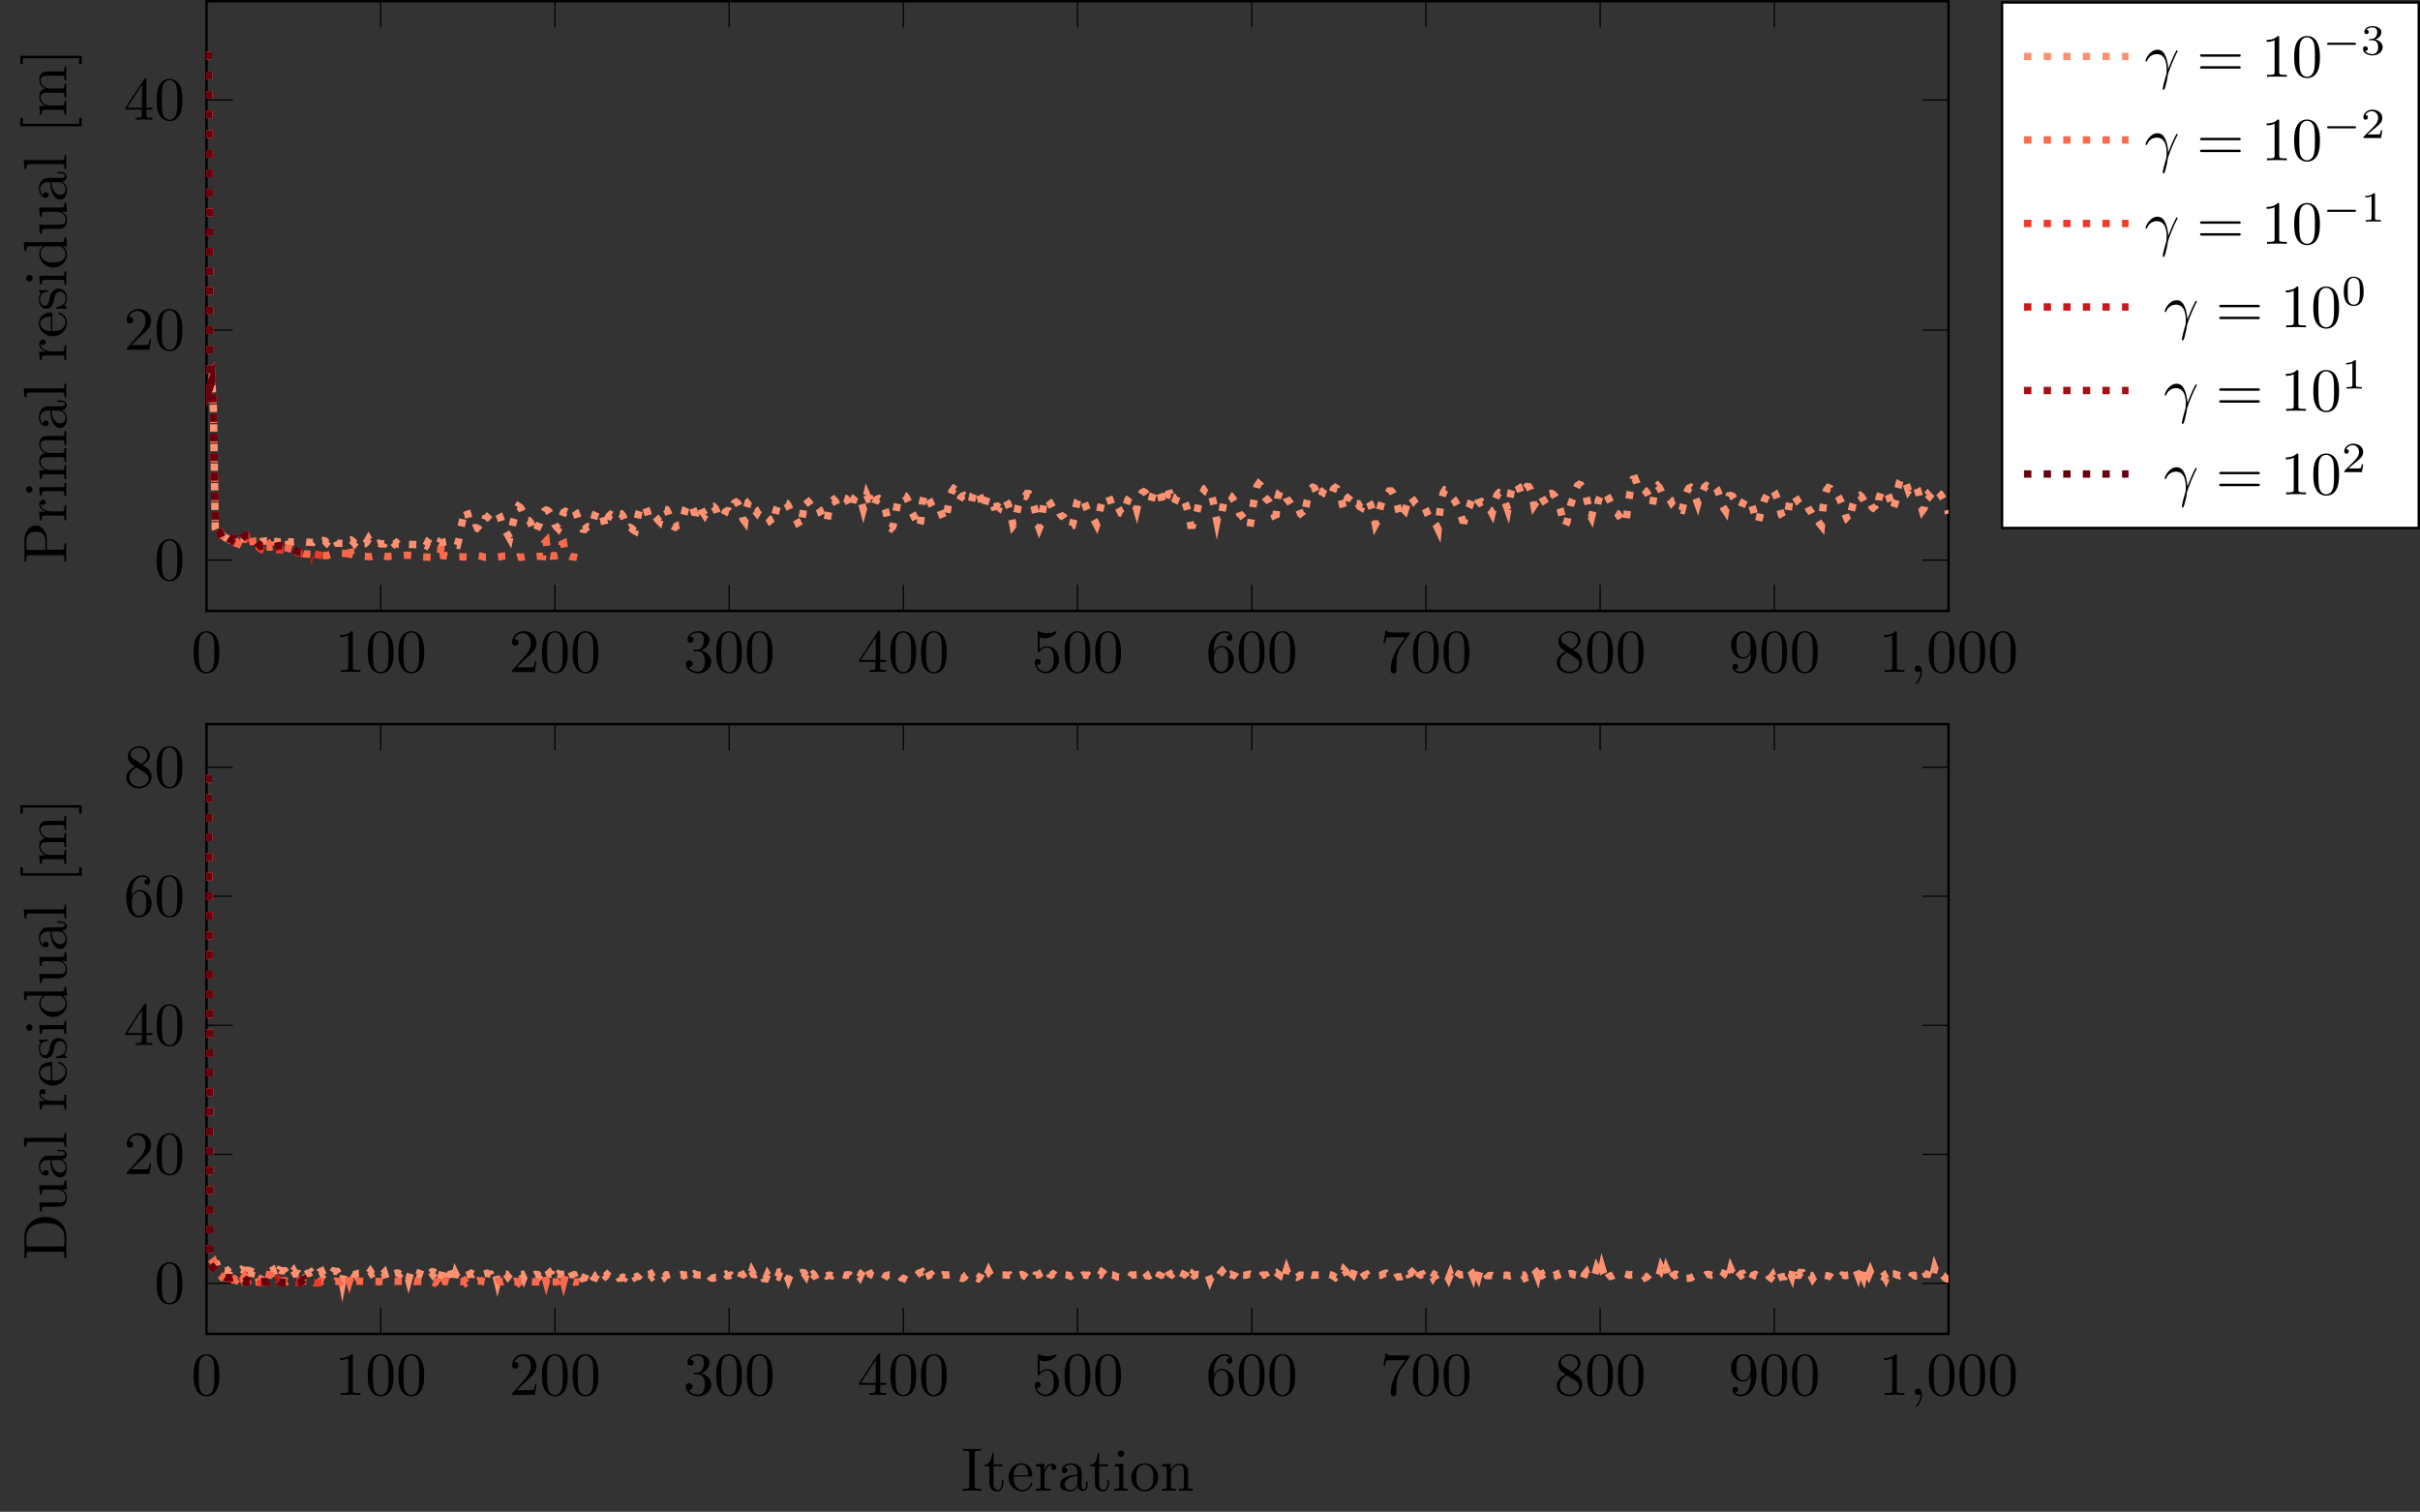 <?xml version="1.0" encoding="UTF-8"?>
<svg xmlns="http://www.w3.org/2000/svg" xmlns:xlink="http://www.w3.org/1999/xlink" width="393.792pt" height="246.008pt" viewBox="0 0 393.792 246.008" version="1.1">
<rect x="0" y="0" width="393.792" height="246.008" fill="#333333" stroke="none"/>
<defs>
<g>
<symbol overflow="visible" id="glyph0-0">
<path style="stroke:none;" d=""/>
</symbol>
<symbol overflow="visible" id="glyph0-1">
<path style="stroke:none;" d="M 4.578 -3.188 C 4.578 -3.984 4.531 -4.781 4.188 -5.516 C 3.734 -6.484 2.906 -6.641 2.5 -6.641 C 1.891 -6.641 1.172 -6.375 0.75 -5.453 C 0.438 -4.766 0.391 -3.984 0.391 -3.188 C 0.391 -2.438 0.422 -1.547 0.844 -0.781 C 1.266 0.016 2 0.219 2.484 0.219 C 3.016 0.219 3.781 0.016 4.219 -0.938 C 4.531 -1.625 4.578 -2.406 4.578 -3.188 Z M 2.484 0 C 2.094 0 1.5 -0.25 1.328 -1.203 C 1.219 -1.797 1.219 -2.719 1.219 -3.312 C 1.219 -3.953 1.219 -4.609 1.297 -5.141 C 1.484 -6.328 2.234 -6.422 2.484 -6.422 C 2.812 -6.422 3.469 -6.234 3.656 -5.25 C 3.766 -4.688 3.766 -3.938 3.766 -3.312 C 3.766 -2.562 3.766 -1.891 3.656 -1.25 C 3.5 -0.297 2.938 0 2.484 0 Z M 2.484 0 "/>
</symbol>
<symbol overflow="visible" id="glyph0-2">
<path style="stroke:none;" d="M 2.938 -6.375 C 2.938 -6.625 2.938 -6.641 2.703 -6.641 C 2.078 -6 1.203 -6 0.891 -6 L 0.891 -5.688 C 1.094 -5.688 1.672 -5.688 2.188 -5.953 L 2.188 -0.781 C 2.188 -0.422 2.156 -0.312 1.266 -0.312 L 0.953 -0.312 L 0.953 0 C 1.297 -0.031 2.156 -0.031 2.562 -0.031 C 2.953 -0.031 3.828 -0.031 4.172 0 L 4.172 -0.312 L 3.859 -0.312 C 2.953 -0.312 2.938 -0.422 2.938 -0.781 Z M 2.938 -6.375 "/>
</symbol>
<symbol overflow="visible" id="glyph0-3">
<path style="stroke:none;" d="M 1.266 -0.766 L 2.328 -1.797 C 3.875 -3.172 4.469 -3.703 4.469 -4.703 C 4.469 -5.844 3.578 -6.641 2.359 -6.641 C 1.234 -6.641 0.5 -5.719 0.5 -4.828 C 0.5 -4.281 1 -4.281 1.031 -4.281 C 1.203 -4.281 1.547 -4.391 1.547 -4.812 C 1.547 -5.062 1.359 -5.328 1.016 -5.328 C 0.938 -5.328 0.922 -5.328 0.891 -5.312 C 1.109 -5.969 1.656 -6.328 2.234 -6.328 C 3.141 -6.328 3.562 -5.516 3.562 -4.703 C 3.562 -3.906 3.078 -3.125 2.516 -2.5 L 0.609 -0.375 C 0.5 -0.266 0.5 -0.234 0.5 0 L 4.203 0 L 4.469 -1.734 L 4.234 -1.734 C 4.172 -1.438 4.109 -1 4 -0.844 C 3.938 -0.766 3.281 -0.766 3.062 -0.766 Z M 1.266 -0.766 "/>
</symbol>
<symbol overflow="visible" id="glyph0-4">
<path style="stroke:none;" d="M 2.891 -3.516 C 3.703 -3.781 4.281 -4.469 4.281 -5.266 C 4.281 -6.078 3.406 -6.641 2.453 -6.641 C 1.453 -6.641 0.688 -6.047 0.688 -5.281 C 0.688 -4.953 0.906 -4.766 1.203 -4.766 C 1.5 -4.766 1.703 -4.984 1.703 -5.281 C 1.703 -5.766 1.234 -5.766 1.094 -5.766 C 1.391 -6.266 2.047 -6.391 2.406 -6.391 C 2.828 -6.391 3.375 -6.172 3.375 -5.281 C 3.375 -5.156 3.344 -4.578 3.094 -4.141 C 2.797 -3.656 2.453 -3.625 2.203 -3.625 C 2.125 -3.609 1.891 -3.594 1.812 -3.594 C 1.734 -3.578 1.672 -3.562 1.672 -3.469 C 1.672 -3.359 1.734 -3.359 1.906 -3.359 L 2.344 -3.359 C 3.156 -3.359 3.531 -2.688 3.531 -1.703 C 3.531 -0.344 2.844 -0.062 2.406 -0.062 C 1.969 -0.062 1.219 -0.234 0.875 -0.812 C 1.219 -0.766 1.531 -0.984 1.531 -1.359 C 1.531 -1.719 1.266 -1.922 0.984 -1.922 C 0.734 -1.922 0.422 -1.781 0.422 -1.344 C 0.422 -0.438 1.344 0.219 2.438 0.219 C 3.656 0.219 4.562 -0.688 4.562 -1.703 C 4.562 -2.516 3.922 -3.297 2.891 -3.516 Z M 2.891 -3.516 "/>
</symbol>
<symbol overflow="visible" id="glyph0-5">
<path style="stroke:none;" d="M 2.938 -1.641 L 2.938 -0.781 C 2.938 -0.422 2.906 -0.312 2.172 -0.312 L 1.969 -0.312 L 1.969 0 C 2.375 -0.031 2.891 -0.031 3.312 -0.031 C 3.734 -0.031 4.25 -0.031 4.672 0 L 4.672 -0.312 L 4.453 -0.312 C 3.719 -0.312 3.703 -0.422 3.703 -0.781 L 3.703 -1.641 L 4.688 -1.641 L 4.688 -1.953 L 3.703 -1.953 L 3.703 -6.484 C 3.703 -6.688 3.703 -6.75 3.531 -6.75 C 3.453 -6.75 3.422 -6.75 3.344 -6.625 L 0.281 -1.953 L 0.281 -1.641 Z M 2.984 -1.953 L 0.562 -1.953 L 2.984 -5.672 Z M 2.984 -1.953 "/>
</symbol>
<symbol overflow="visible" id="glyph0-6">
<path style="stroke:none;" d="M 4.469 -2 C 4.469 -3.188 3.656 -4.188 2.578 -4.188 C 2.109 -4.188 1.672 -4.031 1.312 -3.672 L 1.312 -5.625 C 1.516 -5.562 1.844 -5.5 2.156 -5.5 C 3.391 -5.5 4.094 -6.406 4.094 -6.531 C 4.094 -6.594 4.062 -6.641 3.984 -6.641 C 3.984 -6.641 3.953 -6.641 3.906 -6.609 C 3.703 -6.516 3.219 -6.312 2.547 -6.312 C 2.156 -6.312 1.688 -6.391 1.219 -6.594 C 1.141 -6.625 1.125 -6.625 1.109 -6.625 C 1 -6.625 1 -6.547 1 -6.391 L 1 -3.438 C 1 -3.266 1 -3.188 1.141 -3.188 C 1.219 -3.188 1.234 -3.203 1.281 -3.266 C 1.391 -3.422 1.75 -3.969 2.562 -3.969 C 3.078 -3.969 3.328 -3.516 3.406 -3.328 C 3.562 -2.953 3.594 -2.578 3.594 -2.078 C 3.594 -1.719 3.594 -1.125 3.344 -0.703 C 3.109 -0.312 2.734 -0.062 2.281 -0.062 C 1.562 -0.062 0.984 -0.594 0.812 -1.172 C 0.844 -1.172 0.875 -1.156 0.984 -1.156 C 1.312 -1.156 1.484 -1.406 1.484 -1.641 C 1.484 -1.891 1.312 -2.141 0.984 -2.141 C 0.844 -2.141 0.5 -2.062 0.5 -1.609 C 0.5 -0.75 1.188 0.219 2.297 0.219 C 3.453 0.219 4.469 -0.734 4.469 -2 Z M 4.469 -2 "/>
</symbol>
<symbol overflow="visible" id="glyph0-7">
<path style="stroke:none;" d="M 1.312 -3.266 L 1.312 -3.516 C 1.312 -6.031 2.547 -6.391 3.062 -6.391 C 3.297 -6.391 3.719 -6.328 3.938 -5.984 C 3.781 -5.984 3.391 -5.984 3.391 -5.547 C 3.391 -5.234 3.625 -5.078 3.844 -5.078 C 4 -5.078 4.312 -5.172 4.312 -5.562 C 4.312 -6.156 3.875 -6.641 3.047 -6.641 C 1.766 -6.641 0.422 -5.359 0.422 -3.156 C 0.422 -0.484 1.578 0.219 2.5 0.219 C 3.609 0.219 4.562 -0.719 4.562 -2.031 C 4.562 -3.297 3.672 -4.25 2.562 -4.25 C 1.891 -4.25 1.516 -3.75 1.312 -3.266 Z M 2.5 -0.062 C 1.875 -0.062 1.578 -0.656 1.516 -0.812 C 1.328 -1.281 1.328 -2.078 1.328 -2.25 C 1.328 -3.031 1.656 -4.031 2.547 -4.031 C 2.719 -4.031 3.172 -4.031 3.484 -3.406 C 3.656 -3.047 3.656 -2.531 3.656 -2.047 C 3.656 -1.562 3.656 -1.062 3.484 -0.703 C 3.188 -0.109 2.734 -0.062 2.5 -0.062 Z M 2.5 -0.062 "/>
</symbol>
<symbol overflow="visible" id="glyph0-8">
<path style="stroke:none;" d="M 4.75 -6.078 C 4.828 -6.188 4.828 -6.203 4.828 -6.422 L 2.406 -6.422 C 1.203 -6.422 1.172 -6.547 1.141 -6.734 L 0.891 -6.734 L 0.562 -4.688 L 0.812 -4.688 C 0.844 -4.844 0.922 -5.469 1.062 -5.594 C 1.125 -5.656 1.906 -5.656 2.031 -5.656 L 4.094 -5.656 C 3.984 -5.5 3.203 -4.406 2.984 -4.078 C 2.078 -2.734 1.75 -1.344 1.75 -0.328 C 1.75 -0.234 1.75 0.219 2.219 0.219 C 2.672 0.219 2.672 -0.234 2.672 -0.328 L 2.672 -0.844 C 2.672 -1.391 2.703 -1.938 2.781 -2.469 C 2.828 -2.703 2.953 -3.562 3.406 -4.172 Z M 4.75 -6.078 "/>
</symbol>
<symbol overflow="visible" id="glyph0-9">
<path style="stroke:none;" d="M 1.625 -4.562 C 1.172 -4.859 1.125 -5.188 1.125 -5.359 C 1.125 -5.969 1.781 -6.391 2.484 -6.391 C 3.203 -6.391 3.844 -5.875 3.844 -5.156 C 3.844 -4.578 3.453 -4.109 2.859 -3.766 Z M 3.078 -3.609 C 3.797 -3.984 4.281 -4.5 4.281 -5.156 C 4.281 -6.078 3.406 -6.641 2.5 -6.641 C 1.5 -6.641 0.688 -5.906 0.688 -4.969 C 0.688 -4.797 0.703 -4.344 1.125 -3.875 C 1.234 -3.766 1.609 -3.516 1.859 -3.344 C 1.281 -3.047 0.422 -2.5 0.422 -1.5 C 0.422 -0.453 1.438 0.219 2.484 0.219 C 3.609 0.219 4.562 -0.609 4.562 -1.672 C 4.562 -2.031 4.453 -2.484 4.062 -2.906 C 3.875 -3.109 3.719 -3.203 3.078 -3.609 Z M 2.078 -3.188 L 3.312 -2.406 C 3.594 -2.219 4.062 -1.922 4.062 -1.312 C 4.062 -0.578 3.312 -0.062 2.5 -0.062 C 1.641 -0.062 0.922 -0.672 0.922 -1.5 C 0.922 -2.078 1.234 -2.719 2.078 -3.188 Z M 2.078 -3.188 "/>
</symbol>
<symbol overflow="visible" id="glyph0-10">
<path style="stroke:none;" d="M 3.656 -3.172 L 3.656 -2.844 C 3.656 -0.516 2.625 -0.062 2.047 -0.062 C 1.875 -0.062 1.328 -0.078 1.062 -0.422 C 1.5 -0.422 1.578 -0.703 1.578 -0.875 C 1.578 -1.188 1.344 -1.328 1.125 -1.328 C 0.969 -1.328 0.672 -1.25 0.672 -0.859 C 0.672 -0.188 1.203 0.219 2.047 0.219 C 3.344 0.219 4.562 -1.141 4.562 -3.281 C 4.562 -5.969 3.406 -6.641 2.516 -6.641 C 1.969 -6.641 1.484 -6.453 1.062 -6.016 C 0.641 -5.562 0.422 -5.141 0.422 -4.391 C 0.422 -3.156 1.297 -2.172 2.406 -2.172 C 3.016 -2.172 3.422 -2.594 3.656 -3.172 Z M 2.422 -2.406 C 2.266 -2.406 1.797 -2.406 1.5 -3.031 C 1.312 -3.406 1.312 -3.891 1.312 -4.391 C 1.312 -4.922 1.312 -5.391 1.531 -5.766 C 1.797 -6.266 2.172 -6.391 2.516 -6.391 C 2.984 -6.391 3.312 -6.047 3.484 -5.609 C 3.594 -5.281 3.641 -4.656 3.641 -4.203 C 3.641 -3.375 3.297 -2.406 2.422 -2.406 Z M 2.422 -2.406 "/>
</symbol>
<symbol overflow="visible" id="glyph0-11">
<path style="stroke:none;" d="M 6.844 -3.266 C 7 -3.266 7.188 -3.266 7.188 -3.453 C 7.188 -3.656 7 -3.656 6.859 -3.656 L 0.891 -3.656 C 0.75 -3.656 0.562 -3.656 0.562 -3.453 C 0.562 -3.266 0.75 -3.266 0.891 -3.266 Z M 6.859 -1.328 C 7 -1.328 7.188 -1.328 7.188 -1.531 C 7.188 -1.719 7 -1.719 6.844 -1.719 L 0.891 -1.719 C 0.75 -1.719 0.562 -1.719 0.562 -1.531 C 0.562 -1.328 0.75 -1.328 0.891 -1.328 Z M 6.859 -1.328 "/>
</symbol>
<symbol overflow="visible" id="glyph1-0">
<path style="stroke:none;" d=""/>
</symbol>
<symbol overflow="visible" id="glyph1-1">
<path style="stroke:none;" d="M 2.031 -0.016 C 2.031 -0.672 1.781 -1.062 1.391 -1.062 C 1.062 -1.062 0.859 -0.812 0.859 -0.531 C 0.859 -0.266 1.062 0 1.391 0 C 1.5 0 1.641 -0.047 1.734 -0.125 C 1.766 -0.156 1.781 -0.156 1.781 -0.156 C 1.797 -0.156 1.797 -0.156 1.797 -0.016 C 1.797 0.734 1.453 1.328 1.125 1.656 C 1.016 1.766 1.016 1.781 1.016 1.812 C 1.016 1.891 1.062 1.922 1.109 1.922 C 1.219 1.922 2.031 1.156 2.031 -0.016 Z M 2.031 -0.016 "/>
</symbol>
<symbol overflow="visible" id="glyph1-2">
<path style="stroke:none;" d="M 0.406 -2.531 C 0.797 -3.672 1.891 -3.688 2 -3.688 C 3.5 -3.688 3.609 -1.938 3.609 -1.156 C 3.609 -0.547 3.562 -0.375 3.484 -0.172 C 3.266 0.547 2.969 1.703 2.969 1.969 C 2.969 2.078 3.016 2.141 3.094 2.141 C 3.234 2.141 3.312 1.922 3.422 1.547 C 3.656 0.703 3.75 0.141 3.781 -0.172 C 3.812 -0.297 3.828 -0.422 3.875 -0.562 C 4.188 -1.547 4.828 -3.031 5.219 -3.812 C 5.297 -3.938 5.406 -4.156 5.406 -4.203 C 5.406 -4.297 5.312 -4.297 5.297 -4.297 C 5.266 -4.297 5.203 -4.297 5.172 -4.234 C 4.656 -3.281 4.25 -2.281 3.859 -1.281 C 3.844 -1.578 3.844 -2.344 3.453 -3.312 C 3.203 -3.922 2.812 -4.406 2.125 -4.406 C 0.875 -4.406 0.172 -2.891 0.172 -2.578 C 0.172 -2.484 0.266 -2.484 0.375 -2.484 Z M 0.406 -2.531 "/>
</symbol>
<symbol overflow="visible" id="glyph2-0">
<path style="stroke:none;" d=""/>
</symbol>
<symbol overflow="visible" id="glyph2-1">
<path style="stroke:none;" d="M -4.953 -6.219 C -5.938 -6.219 -6.812 -5.234 -6.812 -3.875 L -6.812 -0.344 L -6.5 -0.344 L -6.5 -0.594 C -6.5 -1.359 -6.391 -1.375 -6.031 -1.375 L -0.781 -1.375 C -0.422 -1.375 -0.312 -1.359 -0.312 -0.594 L -0.312 -0.344 L 0 -0.344 C -0.031 -0.703 -0.031 -1.438 -0.031 -1.812 C -0.031 -2.188 -0.031 -2.938 0 -3.297 L -0.312 -3.297 L -0.312 -3.047 C -0.312 -2.281 -0.422 -2.266 -0.781 -2.266 L -3.156 -2.266 L -3.156 -3.953 C -3.156 -5.141 -3.953 -6.219 -4.953 -6.219 Z M -4.953 -5.188 C -4.484 -5.188 -3.406 -5.188 -3.406 -3.609 L -3.406 -2.234 L -6.094 -2.234 C -6.438 -2.234 -6.5 -2.25 -6.5 -2.719 L -6.5 -3.609 C -6.5 -5.188 -5.438 -5.188 -4.953 -5.188 Z M -4.953 -5.188 "/>
</symbol>
<symbol overflow="visible" id="glyph2-2">
<path style="stroke:none;" d="M -3.797 -3.625 C -4.109 -3.625 -4.406 -3.312 -4.406 -2.891 C -4.406 -2.156 -3.734 -1.797 -3.312 -1.672 L -4.406 -1.672 L -4.297 -0.281 L -3.984 -0.281 C -3.984 -0.984 -3.922 -1.062 -3.422 -1.062 L -0.75 -1.062 C -0.312 -1.062 -0.312 -0.953 -0.312 -0.281 L 0 -0.281 L -0.031 -1.422 C -0.031 -1.812 -0.031 -2.281 0 -2.688 L -0.312 -2.688 L -0.312 -2.469 C -0.312 -1.734 -0.422 -1.719 -0.781 -1.719 L -2.312 -1.719 C -3.297 -1.719 -4.188 -2.141 -4.188 -2.891 C -4.188 -2.953 -4.188 -2.984 -4.172 -3 C -4.172 -2.969 -4.047 -2.766 -3.781 -2.766 C -3.516 -2.766 -3.359 -2.984 -3.359 -3.203 C -3.359 -3.375 -3.484 -3.625 -3.797 -3.625 Z M -3.797 -3.625 "/>
</symbol>
<symbol overflow="visible" id="glyph2-3">
<path style="stroke:none;" d="M 0 -2.469 L -0.312 -2.469 C -0.312 -1.797 -0.359 -1.766 -0.75 -1.766 L -4.406 -1.766 L -4.297 -0.375 L -3.984 -0.375 C -3.984 -1.016 -3.922 -1.109 -3.438 -1.109 L -0.75 -1.109 C -0.312 -1.109 -0.312 -1 -0.312 -0.328 L 0 -0.328 L -0.031 -1.422 C -0.031 -1.781 -0.016 -2.125 0 -2.469 Z M -6.016 -1.906 C -6.297 -1.906 -6.547 -1.688 -6.547 -1.391 C -6.547 -1.047 -6.266 -0.844 -6.016 -0.844 C -5.75 -0.844 -5.5 -1.078 -5.5 -1.375 C -5.5 -1.719 -5.766 -1.906 -6.016 -1.906 Z M -6.016 -1.906 "/>
</symbol>
<symbol overflow="visible" id="glyph2-4">
<path style="stroke:none;" d="M 0 -8.109 L -0.312 -8.109 C -0.312 -7.594 -0.312 -7.344 -0.609 -7.328 L -2.516 -7.328 C -3.375 -7.328 -3.672 -7.328 -4.031 -7.016 C -4.203 -6.875 -4.406 -6.547 -4.406 -5.969 C -4.406 -5.141 -3.812 -4.688 -3.422 -4.531 C -4.297 -4.391 -4.406 -3.656 -4.406 -3.203 C -4.406 -2.469 -3.984 -2 -3.359 -1.719 L -4.406 -1.719 L -4.297 -0.312 L -3.984 -0.312 C -3.984 -1.016 -3.922 -1.094 -3.422 -1.094 L -0.75 -1.094 C -0.312 -1.094 -0.312 -0.984 -0.312 -0.312 L 0 -0.312 L -0.031 -1.453 L 0 -2.562 L -0.312 -2.562 C -0.312 -1.891 -0.312 -1.781 -0.75 -1.781 L -2.594 -1.781 C -3.625 -1.781 -4.188 -2.5 -4.188 -3.125 C -4.188 -3.766 -3.656 -3.875 -3.078 -3.875 L -0.75 -3.875 C -0.312 -3.875 -0.312 -3.766 -0.312 -3.094 L 0 -3.094 L -0.031 -4.219 L 0 -5.328 L -0.312 -5.328 C -0.312 -4.672 -0.312 -4.562 -0.75 -4.562 L -2.594 -4.562 C -3.625 -4.562 -4.188 -5.266 -4.188 -5.906 C -4.188 -6.531 -3.656 -6.641 -3.078 -6.641 L -0.75 -6.641 C -0.312 -6.641 -0.312 -6.531 -0.312 -5.859 L 0 -5.859 L -0.031 -6.984 Z M 0 -8.109 "/>
</symbol>
<symbol overflow="visible" id="glyph2-5">
<path style="stroke:none;" d="M -0.891 -4.812 L -1.453 -4.812 L -1.453 -4.562 L -0.891 -4.562 C -0.312 -4.562 -0.25 -4.312 -0.25 -4.203 C -0.25 -3.875 -0.703 -3.844 -0.75 -3.844 L -2.734 -3.844 C -3.156 -3.844 -3.547 -3.844 -3.922 -3.484 C -4.312 -3.094 -4.469 -2.594 -4.469 -2.109 C -4.469 -1.297 -4 -0.609 -3.344 -0.609 C -3.047 -0.609 -2.875 -0.812 -2.875 -1.062 C -2.875 -1.344 -3.078 -1.531 -3.328 -1.531 C -3.453 -1.531 -3.781 -1.469 -3.781 -1.016 C -4.141 -1.281 -4.25 -1.781 -4.25 -2.094 C -4.25 -2.578 -3.859 -3.156 -2.969 -3.156 L -2.609 -3.156 C -2.578 -2.641 -2.547 -1.938 -2.25 -1.312 C -1.906 -0.562 -1.391 -0.312 -0.953 -0.312 C -0.141 -0.312 0.109 -1.281 0.109 -1.906 C 0.109 -2.578 -0.297 -3.031 -0.75 -3.219 C -0.359 -3.266 0.062 -3.531 0.062 -4 C 0.062 -4.203 -0.078 -4.812 -0.891 -4.812 Z M -1.391 -3.156 C -0.453 -3.156 -0.109 -2.438 -0.109 -1.984 C -0.109 -1.5 -0.453 -1.094 -0.953 -1.094 C -1.5 -1.094 -2.328 -1.5 -2.391 -3.156 Z M -1.391 -3.156 "/>
</symbol>
<symbol overflow="visible" id="glyph2-6">
<path style="stroke:none;" d="M 0 -2.547 L -0.312 -2.547 C -0.312 -1.875 -0.312 -1.766 -0.75 -1.766 L -6.922 -1.766 L -6.812 -0.328 L -6.5 -0.328 C -6.5 -1.031 -6.438 -1.109 -5.938 -1.109 L -0.75 -1.109 C -0.312 -1.109 -0.312 -1 -0.312 -0.328 L 0 -0.328 L -0.031 -1.438 Z M 0 -2.547 "/>
</symbol>
<symbol overflow="visible" id="glyph2-7">
<path style="stroke:none;" d="M -1.188 -4.141 C -1.281 -4.141 -1.312 -4.062 -1.312 -4 C -1.312 -3.922 -1.25 -3.891 -1.172 -3.875 C -0.141 -3.531 -0.141 -2.625 -0.141 -2.531 C -0.141 -2.031 -0.438 -1.641 -0.812 -1.406 C -1.281 -1.109 -1.938 -1.109 -2.297 -1.109 L -2.297 -3.891 C -2.297 -4.109 -2.297 -4.141 -2.516 -4.141 C -3.5 -4.141 -4.469 -3.594 -4.469 -2.359 C -4.469 -1.203 -3.438 -0.281 -2.188 -0.281 C -0.859 -0.281 0.109 -1.328 0.109 -2.469 C 0.109 -3.688 -1 -4.141 -1.188 -4.141 Z M -2.516 -3.484 L -2.516 -1.109 C -4 -1.172 -4.25 -2.016 -4.25 -2.359 C -4.25 -3.375 -2.906 -3.484 -2.516 -3.484 Z M -2.516 -3.484 "/>
</symbol>
<symbol overflow="visible" id="glyph2-8">
<path style="stroke:none;" d="M -1.281 -3.594 C -1.797 -3.594 -2.109 -3.297 -2.219 -3.172 C -2.547 -2.844 -2.625 -2.453 -2.703 -2.031 C -2.812 -1.469 -2.938 -0.812 -3.516 -0.812 C -3.875 -0.812 -4.281 -1.062 -4.281 -1.922 C -4.281 -3.016 -3.375 -3.078 -3.078 -3.094 C -2.984 -3.094 -2.984 -3.203 -2.984 -3.203 C -2.984 -3.344 -3.031 -3.344 -3.219 -3.344 L -4.234 -3.344 C -4.391 -3.344 -4.469 -3.344 -4.469 -3.234 C -4.469 -3.188 -4.469 -3.156 -4.344 -3.031 C -4.312 -3 -4.219 -2.906 -4.188 -2.859 C -4.469 -2.484 -4.469 -2.078 -4.469 -1.922 C -4.469 -0.703 -3.797 -0.328 -3.234 -0.328 C -2.891 -0.328 -2.609 -0.484 -2.391 -0.75 C -2.141 -1.078 -2.078 -1.359 -1.938 -2.078 C -1.891 -2.297 -1.734 -3.109 -1.016 -3.109 C -0.516 -3.109 -0.109 -2.766 -0.109 -1.984 C -0.109 -1.141 -0.672 -0.781 -1.531 -0.594 C -1.656 -0.562 -1.688 -0.562 -1.688 -0.453 C -1.688 -0.328 -1.625 -0.328 -1.453 -0.328 L -0.125 -0.328 C 0.047 -0.328 0.109 -0.328 0.109 -0.438 C 0.109 -0.484 0.094 -0.5 -0.094 -0.688 C -0.109 -0.703 -0.125 -0.703 -0.312 -0.891 C 0.094 -1.328 0.109 -1.781 0.109 -1.984 C 0.109 -3.125 -0.562 -3.594 -1.281 -3.594 Z M -1.281 -3.594 "/>
</symbol>
<symbol overflow="visible" id="glyph2-9">
<path style="stroke:none;" d="M 0 -5.25 L -0.312 -5.25 C -0.312 -4.562 -0.375 -4.469 -0.875 -4.469 L -6.922 -4.469 L -6.812 -3.047 L -6.5 -3.047 C -6.5 -3.734 -6.438 -3.812 -5.938 -3.812 L -3.781 -3.812 C -4.141 -3.531 -4.406 -3.094 -4.406 -2.562 C -4.406 -1.391 -3.422 -0.344 -2.141 -0.344 C -0.875 -0.344 0.109 -1.312 0.109 -2.453 C 0.109 -3.094 -0.234 -3.531 -0.547 -3.781 L 0.109 -3.781 Z M -1.172 -3.781 C -1 -3.781 -0.984 -3.781 -0.812 -3.672 C -0.328 -3.375 -0.109 -2.938 -0.109 -2.5 C -0.109 -2.047 -0.375 -1.688 -0.75 -1.453 C -1.156 -1.203 -1.719 -1.172 -2.141 -1.172 C -2.5 -1.172 -3.094 -1.188 -3.547 -1.469 C -3.859 -1.688 -4.188 -2.062 -4.188 -2.609 C -4.188 -2.953 -4.031 -3.375 -3.594 -3.672 C -3.422 -3.781 -3.406 -3.781 -3.219 -3.781 Z M -1.172 -3.781 "/>
</symbol>
<symbol overflow="visible" id="glyph2-10">
<path style="stroke:none;" d="M 0 -5.328 L -0.312 -5.328 C -0.312 -4.641 -0.375 -4.562 -0.875 -4.562 L -4.406 -4.562 L -4.297 -3.094 L -3.984 -3.094 C -3.984 -3.781 -3.922 -3.875 -3.422 -3.875 L -1.656 -3.875 C -0.781 -3.875 -0.109 -3.391 -0.109 -2.656 C -0.109 -1.828 -0.578 -1.781 -1.094 -1.781 L -4.406 -1.781 L -4.297 -0.312 L -3.984 -0.312 C -3.984 -1.094 -3.953 -1.094 -3.078 -1.094 L -1.578 -1.094 C -0.797 -1.094 0.109 -1.094 0.109 -2.609 C 0.109 -3.172 -0.172 -3.609 -0.781 -3.891 L 0.109 -3.891 Z M 0 -5.328 "/>
</symbol>
<symbol overflow="visible" id="glyph2-11">
<path style="stroke:none;" d="M 2.5 -2.547 L 2.094 -2.547 L 2.094 -1.578 L -7.078 -1.578 L -7.078 -2.547 L -7.484 -2.547 L -7.484 -1.172 L 2.5 -1.172 Z M 2.5 -2.547 "/>
</symbol>
<symbol overflow="visible" id="glyph2-12">
<path style="stroke:none;" d="M 2.5 -1.578 L -7.484 -1.578 L -7.484 -0.219 L -7.078 -0.219 L -7.078 -1.188 L 2.094 -1.188 L 2.094 -0.219 L 2.5 -0.219 Z M 2.5 -1.578 "/>
</symbol>
<symbol overflow="visible" id="glyph2-13">
<path style="stroke:none;" d="M -3.344 -7.047 C -5.25 -7.047 -6.812 -5.703 -6.812 -4 L -6.812 -0.344 L -6.5 -0.344 L -6.5 -0.594 C -6.5 -1.359 -6.391 -1.375 -6.031 -1.375 L -0.781 -1.375 C -0.422 -1.375 -0.312 -1.359 -0.312 -0.594 L -0.312 -0.344 L 0 -0.344 L 0 -4 C 0 -5.672 -1.469 -7.047 -3.344 -7.047 Z M -3.344 -6.047 C -2.25 -6.047 -1.641 -5.859 -1.156 -5.5 C -0.891 -5.297 -0.312 -4.734 -0.312 -3.734 L -0.312 -2.719 C -0.312 -2.25 -0.375 -2.234 -0.703 -2.234 L -6.094 -2.234 C -6.438 -2.234 -6.5 -2.25 -6.5 -2.719 L -6.5 -3.719 C -6.5 -4.344 -6.281 -5.031 -5.578 -5.531 C -4.984 -5.969 -4.125 -6.047 -3.344 -6.047 Z M -3.344 -6.047 "/>
</symbol>
<symbol overflow="visible" id="glyph3-0">
<path style="stroke:none;" d=""/>
</symbol>
<symbol overflow="visible" id="glyph3-1">
<path style="stroke:none;" d="M 5.188 -1.578 C 5.297 -1.578 5.469 -1.578 5.469 -1.734 C 5.469 -1.922 5.297 -1.922 5.188 -1.922 L 1.031 -1.922 C 0.922 -1.922 0.75 -1.922 0.75 -1.75 C 0.75 -1.578 0.906 -1.578 1.031 -1.578 Z M 5.188 -1.578 "/>
</symbol>
<symbol overflow="visible" id="glyph4-0">
<path style="stroke:none;" d=""/>
</symbol>
<symbol overflow="visible" id="glyph4-1">
<path style="stroke:none;" d="M 1.906 -2.328 C 2.453 -2.328 2.844 -1.953 2.844 -1.203 C 2.844 -0.344 2.328 -0.078 1.938 -0.078 C 1.656 -0.078 1.031 -0.156 0.75 -0.578 C 1.078 -0.578 1.156 -0.812 1.156 -0.969 C 1.156 -1.188 0.984 -1.344 0.766 -1.344 C 0.578 -1.344 0.375 -1.219 0.375 -0.938 C 0.375 -0.281 1.094 0.141 1.938 0.141 C 2.906 0.141 3.578 -0.516 3.578 -1.203 C 3.578 -1.75 3.141 -2.297 2.375 -2.453 C 3.094 -2.719 3.359 -3.234 3.359 -3.672 C 3.359 -4.219 2.734 -4.625 1.953 -4.625 C 1.188 -4.625 0.594 -4.25 0.594 -3.688 C 0.594 -3.453 0.75 -3.328 0.953 -3.328 C 1.172 -3.328 1.312 -3.484 1.312 -3.672 C 1.312 -3.875 1.172 -4.031 0.953 -4.047 C 1.203 -4.344 1.672 -4.422 1.938 -4.422 C 2.25 -4.422 2.688 -4.266 2.688 -3.672 C 2.688 -3.375 2.594 -3.047 2.406 -2.844 C 2.188 -2.578 1.984 -2.562 1.641 -2.531 C 1.469 -2.516 1.453 -2.516 1.422 -2.516 C 1.406 -2.516 1.344 -2.5 1.344 -2.422 C 1.344 -2.328 1.406 -2.328 1.531 -2.328 Z M 1.906 -2.328 "/>
</symbol>
<symbol overflow="visible" id="glyph4-2">
<path style="stroke:none;" d="M 3.516 -1.266 L 3.281 -1.266 C 3.266 -1.109 3.188 -0.703 3.094 -0.641 C 3.047 -0.594 2.516 -0.594 2.406 -0.594 L 1.125 -0.594 C 1.859 -1.234 2.109 -1.438 2.516 -1.766 C 3.031 -2.172 3.516 -2.609 3.516 -3.266 C 3.516 -4.109 2.781 -4.625 1.891 -4.625 C 1.031 -4.625 0.438 -4.016 0.438 -3.375 C 0.438 -3.031 0.734 -2.984 0.812 -2.984 C 0.969 -2.984 1.172 -3.109 1.172 -3.359 C 1.172 -3.484 1.125 -3.734 0.766 -3.734 C 0.984 -4.219 1.453 -4.375 1.781 -4.375 C 2.484 -4.375 2.844 -3.828 2.844 -3.266 C 2.844 -2.656 2.406 -2.188 2.188 -1.938 L 0.516 -0.266 C 0.438 -0.203 0.438 -0.188 0.438 0 L 3.312 0 Z M 3.516 -1.266 "/>
</symbol>
<symbol overflow="visible" id="glyph4-3">
<path style="stroke:none;" d="M 2.328 -4.438 C 2.328 -4.625 2.328 -4.625 2.125 -4.625 C 1.672 -4.188 1.047 -4.188 0.766 -4.188 L 0.766 -3.938 C 0.922 -3.938 1.391 -3.938 1.766 -4.125 L 1.766 -0.578 C 1.766 -0.344 1.766 -0.25 1.078 -0.25 L 0.812 -0.25 L 0.812 0 C 0.938 0 1.797 -0.031 2.047 -0.031 C 2.266 -0.031 3.141 0 3.297 0 L 3.297 -0.25 L 3.031 -0.25 C 2.328 -0.25 2.328 -0.344 2.328 -0.578 Z M 2.328 -4.438 "/>
</symbol>
<symbol overflow="visible" id="glyph4-4">
<path style="stroke:none;" d="M 3.594 -2.219 C 3.594 -2.984 3.5 -3.547 3.188 -4.031 C 2.969 -4.344 2.531 -4.625 1.984 -4.625 C 0.359 -4.625 0.359 -2.719 0.359 -2.219 C 0.359 -1.719 0.359 0.141 1.984 0.141 C 3.594 0.141 3.594 -1.719 3.594 -2.219 Z M 1.984 -0.062 C 1.656 -0.062 1.234 -0.25 1.094 -0.812 C 1 -1.219 1 -1.797 1 -2.312 C 1 -2.828 1 -3.359 1.094 -3.734 C 1.25 -4.281 1.688 -4.438 1.984 -4.438 C 2.359 -4.438 2.719 -4.203 2.844 -3.797 C 2.953 -3.422 2.969 -2.922 2.969 -2.312 C 2.969 -1.797 2.969 -1.281 2.875 -0.844 C 2.734 -0.203 2.266 -0.062 1.984 -0.062 Z M 1.984 -0.062 "/>
</symbol>
<symbol overflow="visible" id="glyph5-0">
<path style="stroke:none;" d=""/>
</symbol>
<symbol overflow="visible" id="glyph5-1">
<path style="stroke:none;" d="M 3.312 0 L 3.312 -0.312 L 3.062 -0.312 C 2.266 -0.312 2.25 -0.422 2.25 -0.781 L 2.25 -6.031 C 2.25 -6.391 2.266 -6.5 3.062 -6.5 L 3.312 -6.5 L 3.312 -6.812 C 2.969 -6.781 2.188 -6.781 1.797 -6.781 C 1.422 -6.781 0.625 -6.781 0.281 -6.812 L 0.281 -6.5 L 0.531 -6.5 C 1.328 -6.5 1.359 -6.391 1.359 -6.031 L 1.359 -0.781 C 1.359 -0.422 1.328 -0.312 0.531 -0.312 L 0.281 -0.312 L 0.281 0 C 0.625 -0.031 1.422 -0.031 1.797 -0.031 C 2.188 -0.031 2.969 -0.031 3.312 0 Z M 3.312 0 "/>
</symbol>
<symbol overflow="visible" id="glyph5-2">
<path style="stroke:none;" d="M 3.312 -1.234 L 3.312 -1.797 L 3.062 -1.797 L 3.062 -1.25 C 3.062 -0.516 2.766 -0.141 2.391 -0.141 C 1.719 -0.141 1.719 -1.047 1.719 -1.219 L 1.719 -3.984 L 3.156 -3.984 L 3.156 -4.297 L 1.719 -4.297 L 1.719 -6.125 L 1.469 -6.125 C 1.469 -5.312 1.172 -4.25 0.188 -4.203 L 0.188 -3.984 L 1.031 -3.984 L 1.031 -1.234 C 1.031 -0.016 1.969 0.109 2.328 0.109 C 3.031 0.109 3.312 -0.594 3.312 -1.234 Z M 3.312 -1.234 "/>
</symbol>
<symbol overflow="visible" id="glyph5-3">
<path style="stroke:none;" d="M 4.141 -1.188 C 4.141 -1.281 4.062 -1.312 4 -1.312 C 3.922 -1.312 3.891 -1.25 3.875 -1.172 C 3.531 -0.141 2.625 -0.141 2.531 -0.141 C 2.031 -0.141 1.641 -0.438 1.406 -0.812 C 1.109 -1.281 1.109 -1.938 1.109 -2.297 L 3.891 -2.297 C 4.109 -2.297 4.141 -2.297 4.141 -2.516 C 4.141 -3.5 3.594 -4.469 2.359 -4.469 C 1.203 -4.469 0.281 -3.438 0.281 -2.188 C 0.281 -0.859 1.328 0.109 2.469 0.109 C 3.688 0.109 4.141 -1 4.141 -1.188 Z M 3.484 -2.516 L 1.109 -2.516 C 1.172 -4 2.016 -4.25 2.359 -4.25 C 3.375 -4.25 3.484 -2.906 3.484 -2.516 Z M 3.484 -2.516 "/>
</symbol>
<symbol overflow="visible" id="glyph5-4">
<path style="stroke:none;" d="M 3.625 -3.797 C 3.625 -4.109 3.312 -4.406 2.891 -4.406 C 2.156 -4.406 1.797 -3.734 1.672 -3.312 L 1.672 -4.406 L 0.281 -4.297 L 0.281 -3.984 C 0.984 -3.984 1.062 -3.922 1.062 -3.422 L 1.062 -0.75 C 1.062 -0.312 0.953 -0.312 0.281 -0.312 L 0.281 0 L 1.422 -0.031 C 1.812 -0.031 2.281 -0.031 2.688 0 L 2.688 -0.312 L 2.469 -0.312 C 1.734 -0.312 1.719 -0.422 1.719 -0.781 L 1.719 -2.312 C 1.719 -3.297 2.141 -4.188 2.891 -4.188 C 2.953 -4.188 2.984 -4.188 3 -4.172 C 2.969 -4.172 2.766 -4.047 2.766 -3.781 C 2.766 -3.516 2.984 -3.359 3.203 -3.359 C 3.375 -3.359 3.625 -3.484 3.625 -3.797 Z M 3.625 -3.797 "/>
</symbol>
<symbol overflow="visible" id="glyph5-5">
<path style="stroke:none;" d="M 4.812 -0.891 L 4.812 -1.453 L 4.562 -1.453 L 4.562 -0.891 C 4.562 -0.312 4.312 -0.25 4.203 -0.25 C 3.875 -0.25 3.844 -0.703 3.844 -0.75 L 3.844 -2.734 C 3.844 -3.156 3.844 -3.547 3.484 -3.922 C 3.094 -4.312 2.594 -4.469 2.109 -4.469 C 1.297 -4.469 0.609 -4 0.609 -3.344 C 0.609 -3.047 0.812 -2.875 1.062 -2.875 C 1.344 -2.875 1.531 -3.078 1.531 -3.328 C 1.531 -3.453 1.469 -3.781 1.016 -3.781 C 1.281 -4.141 1.781 -4.25 2.094 -4.25 C 2.578 -4.25 3.156 -3.859 3.156 -2.969 L 3.156 -2.609 C 2.641 -2.578 1.938 -2.547 1.312 -2.25 C 0.562 -1.906 0.312 -1.391 0.312 -0.953 C 0.312 -0.141 1.281 0.109 1.906 0.109 C 2.578 0.109 3.031 -0.297 3.219 -0.75 C 3.266 -0.359 3.531 0.062 4 0.062 C 4.203 0.062 4.812 -0.078 4.812 -0.891 Z M 3.156 -1.391 C 3.156 -0.453 2.438 -0.109 1.984 -0.109 C 1.5 -0.109 1.094 -0.453 1.094 -0.953 C 1.094 -1.5 1.5 -2.328 3.156 -2.391 Z M 3.156 -1.391 "/>
</symbol>
<symbol overflow="visible" id="glyph5-6">
<path style="stroke:none;" d="M 2.469 0 L 2.469 -0.312 C 1.797 -0.312 1.766 -0.359 1.766 -0.75 L 1.766 -4.406 L 0.375 -4.297 L 0.375 -3.984 C 1.016 -3.984 1.109 -3.922 1.109 -3.438 L 1.109 -0.75 C 1.109 -0.312 1 -0.312 0.328 -0.312 L 0.328 0 L 1.422 -0.031 C 1.781 -0.031 2.125 -0.016 2.469 0 Z M 1.906 -6.016 C 1.906 -6.297 1.688 -6.547 1.391 -6.547 C 1.047 -6.547 0.844 -6.266 0.844 -6.016 C 0.844 -5.75 1.078 -5.5 1.375 -5.5 C 1.719 -5.5 1.906 -5.766 1.906 -6.016 Z M 1.906 -6.016 "/>
</symbol>
<symbol overflow="visible" id="glyph5-7">
<path style="stroke:none;" d="M 4.688 -2.141 C 4.688 -3.406 3.703 -4.469 2.5 -4.469 C 1.25 -4.469 0.281 -3.375 0.281 -2.141 C 0.281 -0.844 1.312 0.109 2.484 0.109 C 3.688 0.109 4.688 -0.875 4.688 -2.141 Z M 3.875 -2.219 C 3.875 -1.859 3.875 -1.312 3.656 -0.875 C 3.422 -0.422 2.984 -0.141 2.5 -0.141 C 2.062 -0.141 1.625 -0.344 1.359 -0.812 C 1.109 -1.25 1.109 -1.859 1.109 -2.219 C 1.109 -2.609 1.109 -3.141 1.344 -3.578 C 1.609 -4.031 2.078 -4.25 2.484 -4.25 C 2.922 -4.25 3.344 -4.031 3.609 -3.594 C 3.875 -3.172 3.875 -2.594 3.875 -2.219 Z M 3.875 -2.219 "/>
</symbol>
<symbol overflow="visible" id="glyph5-8">
<path style="stroke:none;" d="M 5.328 0 L 5.328 -0.312 C 4.812 -0.312 4.562 -0.312 4.562 -0.609 L 4.562 -2.516 C 4.562 -3.375 4.562 -3.672 4.25 -4.031 C 4.109 -4.203 3.781 -4.406 3.203 -4.406 C 2.469 -4.406 2 -3.984 1.719 -3.359 L 1.719 -4.406 L 0.312 -4.297 L 0.312 -3.984 C 1.016 -3.984 1.094 -3.922 1.094 -3.422 L 1.094 -0.75 C 1.094 -0.312 0.984 -0.312 0.312 -0.312 L 0.312 0 L 1.453 -0.031 L 2.562 0 L 2.562 -0.312 C 1.891 -0.312 1.781 -0.312 1.781 -0.75 L 1.781 -2.594 C 1.781 -3.625 2.5 -4.188 3.125 -4.188 C 3.766 -4.188 3.875 -3.656 3.875 -3.078 L 3.875 -0.75 C 3.875 -0.312 3.766 -0.312 3.094 -0.312 L 3.094 0 L 4.219 -0.031 Z M 5.328 0 "/>
</symbol>
</g>
<clipPath id="clip1">
  <path d="M 33.605 0.199 L 317.074 0.199 L 317.074 99.414 L 33.605 99.414 Z M 33.605 0.199 "/>
</clipPath>
<clipPath id="clip2">
  <path d="M 33.605 0.199 L 112 0.199 L 112 99.414 L 33.605 99.414 Z M 33.605 0.199 "/>
</clipPath>
<clipPath id="clip3">
  <path d="M 33.605 0.199 L 72 0.199 L 72 99.414 L 33.605 99.414 Z M 33.605 0.199 "/>
</clipPath>
<clipPath id="clip4">
  <path d="M 33.605 0.199 L 68 0.199 L 68 99.414 L 33.605 99.414 Z M 33.605 0.199 "/>
</clipPath>
<clipPath id="clip5">
  <path d="M 33.605 0.199 L 67 0.199 L 67 99.414 L 33.605 99.414 Z M 33.605 0.199 "/>
</clipPath>
<clipPath id="clip6">
  <path d="M 325 0 L 393.793 0 L 393.793 86 L 325 86 Z M 325 0 "/>
</clipPath>
<clipPath id="clip7">
  <path d="M 325 0 L 393.793 0 L 393.793 87 L 325 87 Z M 325 0 "/>
</clipPath>
<clipPath id="clip8">
  <path d="M 33.605 117.836 L 317.074 117.836 L 317.074 217.055 L 33.605 217.055 Z M 33.605 117.836 "/>
</clipPath>
<clipPath id="clip9">
  <path d="M 33.605 117.836 L 112 117.836 L 112 217.055 L 33.605 217.055 Z M 33.605 117.836 "/>
</clipPath>
<clipPath id="clip10">
  <path d="M 33.605 117.836 L 72 117.836 L 72 217.055 L 33.605 217.055 Z M 33.605 117.836 "/>
</clipPath>
<clipPath id="clip11">
  <path d="M 33.605 117.836 L 68 117.836 L 68 217.055 L 33.605 217.055 Z M 33.605 117.836 "/>
</clipPath>
<clipPath id="clip12">
  <path d="M 33.605 117.836 L 67 117.836 L 67 217.055 L 33.605 217.055 Z M 33.605 117.836 "/>
</clipPath>
</defs>
<g id="surface1">
<path style="fill:none;stroke-width:0.199;stroke-linecap:butt;stroke-linejoin:miter;stroke:rgb(0%,0%,0%);stroke-opacity:1;stroke-miterlimit:10;" d="M -0.001 -8.269 L -0.001 -4.015 M 28.347 -8.269 L 28.347 -4.015 M 56.695 -8.269 L 56.695 -4.015 M 85.039 -8.269 L 85.039 -4.015 M 113.386 -8.269 L 113.386 -4.015 M 141.734 -8.269 L 141.734 -4.015 M 170.082 -8.269 L 170.082 -4.015 M 198.429 -8.269 L 198.429 -4.015 M 226.773 -8.269 L 226.773 -4.015 M 255.121 -8.269 L 255.121 -4.015 M 283.468 -8.269 L 283.468 -4.015 M -0.001 90.946 L -0.001 86.696 M 28.347 90.946 L 28.347 86.696 M 56.695 90.946 L 56.695 86.696 M 85.039 90.946 L 85.039 86.696 M 113.386 90.946 L 113.386 86.696 M 141.734 90.946 L 141.734 86.696 M 170.082 90.946 L 170.082 86.696 M 198.429 90.946 L 198.429 86.696 M 226.773 90.946 L 226.773 86.696 M 255.121 90.946 L 255.121 86.696 M 283.468 90.946 L 283.468 86.696 " transform="matrix(1,0,0,-1,33.606,91.145)"/>
<path style="fill:none;stroke-width:0.199;stroke-linecap:butt;stroke-linejoin:miter;stroke:rgb(0%,0%,0%);stroke-opacity:1;stroke-miterlimit:10;" d="M -0.001 -0.003 L 4.253 -0.003 M -0.001 37.438 L 4.253 37.438 M -0.001 74.879 L 4.253 74.879 M 283.468 -0.003 L 279.218 -0.003 M 283.468 37.438 L 279.218 37.438 M 283.468 74.879 L 279.218 74.879 " transform="matrix(1,0,0,-1,33.606,91.145)"/>
<path style="fill:none;stroke-width:0.399;stroke-linecap:butt;stroke-linejoin:miter;stroke:rgb(0%,0%,0%);stroke-opacity:1;stroke-miterlimit:10;" d="M -0.001 -8.269 L -0.001 90.946 L 283.468 90.946 L 283.468 -8.269 Z M -0.001 -8.269 " transform="matrix(1,0,0,-1,33.606,91.145)"/>
<g style="fill:rgb(0%,0%,0%);fill-opacity:1;">
  <use xlink:href="#glyph0-1" x="31.115" y="109.354"/>
</g>
<g style="fill:rgb(0%,0%,0%);fill-opacity:1;">
  <use xlink:href="#glyph0-2" x="54.48" y="109.354"/>
  <use xlink:href="#glyph0-1" x="59.461" y="109.354"/>
  <use xlink:href="#glyph0-1" x="64.443" y="109.354"/>
</g>
<g style="fill:rgb(0%,0%,0%);fill-opacity:1;">
  <use xlink:href="#glyph0-3" x="82.827" y="109.354"/>
  <use xlink:href="#glyph0-1" x="87.808" y="109.354"/>
  <use xlink:href="#glyph0-1" x="92.79" y="109.354"/>
</g>
<g style="fill:rgb(0%,0%,0%);fill-opacity:1;">
  <use xlink:href="#glyph0-4" x="111.173" y="109.354"/>
  <use xlink:href="#glyph0-1" x="116.154" y="109.354"/>
  <use xlink:href="#glyph0-1" x="121.136" y="109.354"/>
</g>
<g style="fill:rgb(0%,0%,0%);fill-opacity:1;">
  <use xlink:href="#glyph0-5" x="139.52" y="109.354"/>
  <use xlink:href="#glyph0-1" x="144.501" y="109.354"/>
  <use xlink:href="#glyph0-1" x="149.483" y="109.354"/>
</g>
<g style="fill:rgb(0%,0%,0%);fill-opacity:1;">
  <use xlink:href="#glyph0-6" x="167.866" y="109.354"/>
  <use xlink:href="#glyph0-1" x="172.847" y="109.354"/>
  <use xlink:href="#glyph0-1" x="177.829" y="109.354"/>
</g>
<g style="fill:rgb(0%,0%,0%);fill-opacity:1;">
  <use xlink:href="#glyph0-7" x="196.213" y="109.354"/>
  <use xlink:href="#glyph0-1" x="201.194" y="109.354"/>
  <use xlink:href="#glyph0-1" x="206.176" y="109.354"/>
</g>
<g style="fill:rgb(0%,0%,0%);fill-opacity:1;">
  <use xlink:href="#glyph0-8" x="224.559" y="109.354"/>
  <use xlink:href="#glyph0-1" x="229.54" y="109.354"/>
  <use xlink:href="#glyph0-1" x="234.522" y="109.354"/>
</g>
<g style="fill:rgb(0%,0%,0%);fill-opacity:1;">
  <use xlink:href="#glyph0-9" x="252.906" y="109.354"/>
  <use xlink:href="#glyph0-1" x="257.887" y="109.354"/>
  <use xlink:href="#glyph0-1" x="262.869" y="109.354"/>
</g>
<g style="fill:rgb(0%,0%,0%);fill-opacity:1;">
  <use xlink:href="#glyph0-10" x="281.252" y="109.354"/>
  <use xlink:href="#glyph0-1" x="286.233" y="109.354"/>
  <use xlink:href="#glyph0-1" x="291.215" y="109.354"/>
</g>
<g style="fill:rgb(0%,0%,0%);fill-opacity:1;">
  <use xlink:href="#glyph0-2" x="305.724" y="109.354"/>
</g>
<g style="fill:rgb(0%,0%,0%);fill-opacity:1;">
  <use xlink:href="#glyph1-1" x="310.705" y="109.354"/>
</g>
<g style="fill:rgb(0%,0%,0%);fill-opacity:1;">
  <use xlink:href="#glyph0-1" x="313.473" y="109.354"/>
  <use xlink:href="#glyph0-1" x="318.454" y="109.354"/>
  <use xlink:href="#glyph0-1" x="323.436" y="109.354"/>
</g>
<g style="fill:rgb(0%,0%,0%);fill-opacity:1;">
  <use xlink:href="#glyph0-1" x="25.105" y="94.361"/>
</g>
<g style="fill:rgb(0%,0%,0%);fill-opacity:1;">
  <use xlink:href="#glyph0-3" x="20.123" y="56.919"/>
  <use xlink:href="#glyph0-1" x="25.104" y="56.919"/>
</g>
<g style="fill:rgb(0%,0%,0%);fill-opacity:1;">
  <use xlink:href="#glyph0-5" x="20.123" y="19.477"/>
  <use xlink:href="#glyph0-1" x="25.104" y="19.477"/>
</g>
<g clip-path="url(#clip1)" clip-rule="nonzero">
<path style="fill:none;stroke-width:1.196;stroke-linecap:butt;stroke-linejoin:miter;stroke:rgb(98.819%,57.249%,44.71%);stroke-opacity:1;stroke-dasharray:1.196,1.993;stroke-miterlimit:10;" d="M 0.285 82.676 L 0.566 32.567 L 0.851 29.579 L 1.132 24.348 L 1.417 5.172 L 1.703 4.504 L 1.984 4.637 L 2.269 4.325 L 2.55 4.184 L 2.835 3.848 L 3.117 3.625 L 3.402 3.489 L 3.687 3.313 L 3.968 3.579 L 4.253 3.395 L 4.535 3.391 L 4.82 3.458 L 5.101 3.704 L 5.386 3.532 L 5.667 3.504 L 6.238 3.442 L 6.519 3.372 L 6.804 3.274 L 7.085 3.188 L 7.371 3.118 L 7.652 3.083 L 7.937 3.036 L 8.222 3.016 L 8.503 3.004 L 8.789 3.016 L 9.07 3.051 L 9.355 3.094 L 9.636 3.141 L 9.921 3.157 L 10.207 3.102 L 10.488 3.032 L 10.773 3.68 L 11.054 2.997 L 11.339 3.032 L 11.621 2.969 L 11.906 2.961 L 12.191 3.008 L 12.472 3.051 L 12.757 2.938 L 13.039 3.711 L 13.324 2.946 L 13.605 2.981 L 13.89 2.961 L 14.175 2.961 L 14.457 2.977 L 14.742 2.961 L 15.023 2.977 L 15.308 2.95 L 15.589 2.899 L 15.874 2.942 L 16.16 2.954 L 16.441 2.922 L 16.726 2.907 L 17.007 2.891 L 17.292 2.875 L 17.574 3.11 L 17.859 2.844 L 18.14 3.122 L 18.425 2.836 L 18.71 3.129 L 18.992 3.192 L 19.277 3.125 L 19.558 2.813 L 19.843 3.157 L 20.124 2.797 L 20.695 2.782 L 20.976 3.293 L 21.261 2.754 L 21.542 2.739 L 21.828 2.727 L 22.109 2.715 L 22.394 2.708 L 22.679 3.086 L 22.96 2.696 L 23.246 3.18 L 23.527 3.258 L 23.812 3.055 L 24.093 2.696 L 24.378 3.051 L 24.664 2.704 L 24.945 3.047 L 25.23 2.704 L 25.511 2.7 L 25.796 2.692 L 26.078 2.958 L 26.363 3.458 L 26.648 2.973 L 26.929 2.665 L 27.214 2.942 L 27.496 2.657 L 27.781 2.649 L 28.062 2.747 L 28.347 2.641 L 28.632 2.653 L 28.914 2.641 L 29.199 3.125 L 29.48 3.051 L 29.765 2.629 L 30.046 2.622 L 30.331 2.911 L 30.613 2.614 L 30.898 2.844 L 31.183 2.602 L 31.464 2.594 L 31.749 2.793 L 32.031 2.45 L 32.316 2.567 L 32.597 2.731 L 32.882 2.551 L 33.167 2.547 L 33.449 2.543 L 33.734 2.536 L 34.015 2.528 L 34.3 2.52 L 34.581 2.512 L 34.867 2.965 L 35.152 2.504 L 35.433 2.497 L 35.718 2.36 L 35.999 2.918 L 36.285 2.711 L 36.566 2.461 L 36.851 2.446 L 37.136 2.434 L 37.417 2.411 L 37.703 2.301 L 37.984 2.899 L 38.269 2.731 L 38.55 2.868 L 38.835 2.997 L 39.121 3.047 L 39.402 3.075 L 39.687 3.028 L 39.968 2.981 L 40.253 2.809 L 40.535 2.497 L 40.82 2.442 L 41.101 3.508 L 41.386 5.168 L 41.671 6.567 L 41.953 7.993 L 42.238 8.266 L 42.519 7.465 L 42.804 6.325 L 43.085 5.497 L 43.371 5.157 L 43.656 5.29 L 43.937 5.266 L 44.222 5.118 L 44.503 4.852 L 44.789 5.047 L 45.07 6.051 L 45.355 6.805 L 45.64 6.895 L 45.921 7.25 L 46.206 7.582 L 46.488 7.641 L 46.773 7.68 L 47.054 8.028 L 47.339 7.868 L 47.624 7.356 L 47.906 6.629 L 48.191 5.688 L 48.472 5.016 L 48.757 4.559 L 49.039 4.075 L 49.324 3.571 L 49.609 4.922 L 49.89 6.165 L 50.175 7.149 L 50.456 8.274 L 50.742 8.774 L 51.023 8.598 L 51.308 8.149 L 51.593 7.473 L 51.874 6.52 L 52.16 6.504 L 52.441 6.454 L 52.726 6.122 L 53.007 5.391 L 53.292 4.356 L 53.574 4.618 L 53.859 5.278 L 54.144 5.852 L 54.425 6.645 L 54.71 7.481 L 54.992 7.977 L 55.277 8.149 L 55.558 8.04 L 55.843 7.711 L 56.128 7.188 L 56.41 6.524 L 56.695 5.762 L 56.976 5.395 L 57.261 5.106 L 57.542 5.633 L 57.828 7.004 L 58.113 7.758 L 58.394 7.934 L 58.679 7.825 L 58.96 7.52 L 59.246 7.415 L 59.527 8.051 L 59.812 8.192 L 60.097 7.79 L 60.378 7.02 L 60.664 6.125 L 60.945 5.637 L 61.23 5.032 L 61.511 4.985 L 61.796 5.278 L 62.081 5.457 L 62.363 5.395 L 62.648 5.239 L 62.929 6.305 L 63.214 7.379 L 63.496 7.985 L 63.781 8.176 L 64.062 7.989 L 64.347 7.45 L 64.632 6.536 L 64.914 5.239 L 65.199 6.454 L 65.48 7.161 L 65.765 7.422 L 66.046 7.282 L 66.332 6.875 L 66.617 6.774 L 66.898 7.352 L 67.183 7.579 L 67.464 7.543 L 67.749 7.204 L 68.031 6.5 L 68.316 5.79 L 68.601 5.153 L 68.882 5.332 L 69.167 5.2 L 69.449 4.887 L 69.734 4.735 L 70.015 6.137 L 70.3 7.586 L 70.585 8.497 L 70.867 8.934 L 71.152 8.957 L 71.433 8.618 L 71.718 7.915 L 71.999 6.793 L 72.285 7.024 L 72.57 7.356 L 72.851 7.325 L 73.136 7.012 L 73.417 6.575 L 73.703 6.286 L 73.984 7.305 L 74.269 7.965 L 74.554 8.286 L 74.835 8.223 L 75.121 7.704 L 75.402 6.77 L 75.687 5.649 L 75.968 5.485 L 76.253 5.356 L 76.535 5.575 L 76.82 5.704 L 77.105 5.731 L 77.386 6.118 L 77.671 7.282 L 77.953 8.403 L 78.238 9.043 L 78.519 9.25 L 78.804 9.09 L 79.089 8.59 L 79.371 7.766 L 79.656 7.723 L 79.937 8.809 L 80.222 8.997 L 80.503 8.266 L 80.789 7.77 L 81.074 7.34 L 81.355 7.899 L 81.64 8.129 L 81.921 8.293 L 82.207 8.672 L 82.488 8.719 L 82.773 8.442 L 83.058 7.825 L 83.339 6.852 L 83.624 6.856 L 83.906 7.118 L 84.191 7.372 L 84.472 7.895 L 84.757 8.043 L 85.042 7.973 L 85.324 7.649 L 85.609 8.665 L 85.89 9.282 L 86.175 9.442 L 86.457 9.223 L 86.742 8.672 L 87.027 7.825 L 87.308 6.661 L 87.593 6.286 L 87.874 8.477 L 88.16 9.469 L 88.441 9.696 L 88.726 8.672 L 89.007 8.395 L 89.292 7.997 L 89.578 7.649 L 89.859 8.129 L 90.144 8.282 L 90.425 8.04 L 90.71 7.719 L 90.992 7.141 L 91.277 6.93 L 91.562 6.696 L 91.843 6.106 L 92.128 5.762 L 92.41 6.973 L 92.695 8.133 L 92.976 8.93 L 93.261 8.969 L 93.546 8.743 L 93.828 9.075 L 94.113 9.348 L 94.394 9.254 L 94.679 8.844 L 94.96 8.141 L 95.246 7.665 L 95.531 7.297 L 95.812 6.844 L 96.097 6.336 L 96.378 5.75 L 96.664 5.266 L 96.945 6.934 L 97.23 8.801 L 97.515 9.989 L 97.796 9.625 L 98.082 9.313 L 98.363 8.911 L 98.648 8.274 L 98.929 8.415 L 99.214 8.68 L 99.496 8.575 L 99.781 8.176 L 100.066 7.391 L 100.347 6.844 L 100.632 6.622 L 100.914 6.129 L 101.199 7.59 L 101.48 8.868 L 101.765 9.614 L 102.05 9.84 L 102.332 9.555 L 102.617 8.911 L 102.898 9.586 L 103.183 9.903 L 103.464 10.063 L 103.749 10.114 L 104.035 10.02 L 104.316 9.688 L 104.601 9.102 L 104.882 8.301 L 105.167 9.426 L 105.449 10.172 L 105.734 10.508 L 106.019 10.457 L 106.3 10.063 L 106.585 9.332 L 106.867 8.286 L 107.152 9.368 L 107.433 10.582 L 107.718 9.911 L 108.003 9.954 L 108.285 9.243 L 108.57 8.571 L 108.851 9.418 L 109.136 9.911 L 109.417 10.02 L 109.703 9.844 L 109.988 9.465 L 110.269 8.829 L 110.554 7.911 L 110.835 6.692 L 111.121 5.325 L 111.402 5.145 L 111.687 5.469 L 111.968 6.852 L 112.253 8.27 L 112.539 9.692 L 112.82 10.18 L 113.105 10.305 L 113.386 10.579 L 113.671 10.469 L 113.953 10.079 L 114.238 9.457 L 114.523 8.582 L 114.804 7.723 L 115.089 7.207 L 115.371 6.618 L 115.656 5.989 L 115.937 5.29 L 116.222 6.305 L 116.507 9.438 L 116.789 10.68 L 117.074 10.899 L 117.355 10.27 L 117.64 9.739 L 117.921 9.086 L 118.207 8.516 L 118.492 8.512 L 118.773 8.743 L 119.058 8.696 L 119.339 8.223 L 119.624 7.45 L 119.906 6.79 L 120.191 6.383 L 120.476 7.555 L 120.757 9.168 L 121.042 10.418 L 121.324 11.25 L 121.609 11.622 L 121.89 11.434 L 122.175 10.668 L 122.457 9.711 L 122.742 10.168 L 123.027 10.43 L 123.308 10.528 L 123.593 10.395 L 123.874 10.032 L 124.16 9.461 L 124.441 9.274 L 124.726 10.7 L 125.011 11.36 L 125.292 11.457 L 125.578 11.125 L 125.859 10.454 L 126.144 9.497 L 126.425 8.282 L 126.71 9.356 L 126.996 10.231 L 127.277 10.235 L 127.562 10.02 L 127.843 9.34 L 128.128 8.653 L 128.41 8.719 L 128.695 8.782 L 128.98 8.547 L 129.261 9.325 L 129.546 9.762 L 129.828 9.887 L 130.113 9.688 L 130.394 9.184 L 130.679 8.344 L 130.964 7.165 L 131.246 5.629 L 131.531 5.985 L 131.812 7.422 L 132.097 8.856 L 132.378 9.848 L 132.664 10.395 L 132.949 10.446 L 133.23 10.383 L 133.515 10.836 L 133.796 10.825 L 134.082 10.45 L 134.363 9.758 L 134.648 8.793 L 134.929 7.54 L 135.214 5.961 L 135.499 5.18 L 135.781 5.895 L 136.066 8.09 L 136.347 9.532 L 136.632 10.176 L 136.914 9.793 L 137.199 9.418 L 137.484 8.918 L 137.765 8.348 L 138.05 8.551 L 138.332 8.559 L 138.617 8.18 L 138.898 7.508 L 139.183 7.141 L 139.468 7.04 L 139.749 6.614 L 140.035 5.813 L 140.316 5.516 L 140.601 5.415 L 140.882 5.559 L 141.167 6.77 L 141.453 8.582 L 141.734 9.704 L 142.019 10.223 L 142.3 10.282 L 142.585 9.977 L 142.867 9.372 L 143.152 8.555 L 143.437 7.965 L 143.718 7.598 L 144.003 7.25 L 144.285 6.801 L 144.57 6.286 L 144.851 5.743 L 145.136 6.582 L 145.421 8.348 L 145.703 9.532 L 145.988 9.567 L 146.269 9.926 L 146.554 10.375 L 146.835 10.317 L 147.121 9.551 L 147.402 8.629 L 147.687 8.985 L 147.972 9.012 L 148.253 8.704 L 148.539 8.192 L 148.82 7.614 L 149.105 7.461 L 149.386 7.547 L 149.671 9.04 L 149.957 9.883 L 150.238 10.258 L 150.523 10.243 L 150.804 9.883 L 151.089 9.211 L 151.371 8.235 L 151.656 9.45 L 151.941 10.43 L 152.222 10.973 L 152.507 11.118 L 152.789 10.938 L 153.074 10.504 L 153.355 9.864 L 153.64 9.27 L 153.925 10.426 L 154.207 11.172 L 154.492 11.54 L 154.773 11.543 L 155.058 11.165 L 155.339 10.329 L 155.624 8.957 L 155.91 9.399 L 156.191 10.188 L 156.476 10.762 L 156.757 10.836 L 157.042 10.086 L 157.324 9.04 L 157.609 9.563 L 157.89 10.34 L 158.175 10.532 L 158.46 10.473 L 158.742 10.231 L 159.027 9.809 L 159.308 9.149 L 159.593 8.27 L 159.874 7.137 L 160.16 5.653 L 160.445 5.665 L 160.726 6.508 L 161.011 7.122 L 161.292 8.45 L 161.578 9.832 L 161.859 10.676 L 162.144 10.977 L 162.429 11.645 L 162.71 11.844 L 162.996 11.688 L 163.277 11.231 L 163.562 10.477 L 163.843 9.36 L 164.128 7.817 L 164.414 6.34 L 164.695 7.715 L 164.98 8.227 L 165.261 7.918 L 165.546 9.59 L 165.828 10.293 L 166.113 10.329 L 166.398 10.594 L 166.679 10.438 L 166.964 10.047 L 167.246 9.563 L 167.531 8.985 L 167.812 8.317 L 168.097 7.567 L 168.382 7.282 L 168.664 6.942 L 168.949 6.567 L 169.23 6.161 L 169.515 5.68 L 169.796 5.332 L 170.082 7.258 L 170.363 9.25 L 170.648 10.872 L 170.933 12.016 L 171.214 12.426 L 171.499 12.157 L 171.781 11.426 L 172.066 10.403 L 172.347 10.071 L 172.632 9.832 L 172.917 9.45 L 173.199 8.891 L 173.484 8.161 L 173.765 7.258 L 174.05 7.379 L 174.332 10.2 L 174.617 11.102 L 174.902 11.395 L 175.183 11.344 L 175.468 10.883 L 175.749 10.032 L 176.035 9.684 L 176.316 9.305 L 176.601 8.805 L 176.886 8.735 L 177.167 8.852 L 177.453 8.676 L 177.734 8.293 L 178.019 7.543 L 178.3 7.293 L 178.585 6.926 L 178.871 8.563 L 179.152 9.922 L 179.437 10.934 L 179.718 11.586 L 180.003 11.86 L 180.285 11.747 L 180.57 11.168 L 180.855 10.036 L 181.136 10.063 L 181.421 10.508 L 181.703 11.278 L 181.988 11.641 L 182.269 11.692 L 182.554 11.473 L 182.835 10.977 L 183.121 10.825 L 183.406 11.59 L 183.687 11.809 L 183.972 11.618 L 184.253 11.098 L 184.539 10.274 L 184.82 9.137 L 185.105 8.122 L 185.39 9.102 L 185.671 10.098 L 185.957 10.332 L 186.238 10.665 L 186.523 10.223 L 186.804 9.329 L 187.089 9.211 L 187.374 9.18 L 187.656 8.715 L 187.941 8.547 L 188.222 9.223 L 188.507 9.653 L 188.789 9.79 L 189.074 9.622 L 189.359 9.157 L 189.64 8.387 L 189.925 7.286 L 190.207 5.797 L 190.492 6.332 L 190.773 7.668 L 191.058 8.829 L 191.343 9.735 L 191.624 10.254 L 191.91 10.754 L 192.191 10.801 L 192.476 11.25 L 192.757 11.254 L 193.042 10.93 L 193.324 10.344 L 193.609 9.524 L 193.894 8.481 L 194.175 7.207 L 194.46 7.93 L 194.742 8.348 L 195.027 8.051 L 195.308 8.961 L 195.593 10.079 L 195.878 10.399 L 196.16 10.016 L 196.445 9.676 L 196.726 9.161 L 197.011 8.926 L 197.292 8.883 L 197.578 9.059 L 197.863 8.993 L 198.144 8.676 L 198.429 8.118 L 198.71 7.485 L 198.996 6.915 L 199.277 6.137 L 199.562 6.09 L 199.847 5.985 L 200.128 5.633 L 200.414 5.024 L 200.695 7.989 L 200.98 9.887 L 201.261 10.993 L 201.546 11.43 L 201.832 11.364 L 202.113 10.93 L 202.398 10.395 L 202.679 10.204 L 202.964 9.883 L 203.246 9.457 L 203.531 8.899 L 203.816 8.2 L 204.097 7.375 L 204.382 6.489 L 204.664 6.45 L 204.949 7.778 L 205.23 8.11 L 205.515 8.723 L 205.796 9.649 L 206.082 10.383 L 206.367 10.567 L 206.648 10.508 L 206.933 9.665 L 207.214 9.325 L 207.499 9.489 L 207.781 9.293 L 208.066 8.778 L 208.351 8.172 L 208.632 8.231 L 208.917 8.125 L 209.199 7.606 L 209.484 8.731 L 209.765 9.965 L 210.05 10.684 L 210.335 10.977 L 210.617 10.911 L 210.902 10.543 L 211.183 9.903 L 211.468 8.989 L 211.749 8.192 L 212.035 9.754 L 212.32 11.293 L 212.601 12.196 L 212.886 12.582 L 213.167 12.52 L 213.453 12.086 L 213.734 11.387 L 214.019 10.512 L 214.304 11.04 L 214.585 11.668 L 214.871 11.977 L 215.152 11.946 L 215.437 11.465 L 215.718 10.344 L 216.003 8.891 L 216.289 9.325 L 216.57 10.266 L 216.855 10.438 L 217.136 10.571 L 217.421 10.008 L 217.703 9.516 L 217.988 9.067 L 218.269 10.426 L 218.554 10.797 L 218.839 10.856 L 219.121 10.711 L 219.406 10.387 L 219.687 9.903 L 219.972 9.235 L 220.253 8.375 L 220.539 7.278 L 220.824 6.067 L 221.105 5.536 L 221.39 6.223 L 221.671 7.684 L 221.957 8.907 L 222.238 9.758 L 222.523 10.438 L 222.808 11.543 L 223.089 12.122 L 223.374 12.317 L 223.656 12.2 L 223.941 11.817 L 224.222 11.196 L 224.507 10.317 L 224.792 9.106 L 225.074 7.481 L 225.359 6.946 L 225.64 8.137 L 225.925 8.008 L 226.207 7.961 L 226.492 9.715 L 226.777 10.387 L 227.058 10.954 L 227.343 11.145 L 227.624 10.934 L 227.91 10.473 L 228.191 9.977 L 228.476 9.391 L 228.757 8.723 L 229.042 8.02 L 229.328 7.731 L 229.609 7.555 L 229.894 7.161 L 230.175 6.723 L 230.46 6.356 L 230.742 5.946 L 231.027 6.653 L 231.312 8.883 L 231.593 10.774 L 231.878 12.235 L 232.16 13.165 L 232.445 13.25 L 232.726 12.579 L 233.011 11.457 L 233.296 11.454 L 233.578 11.579 L 233.863 11.512 L 234.144 11.278 L 234.429 10.907 L 234.71 10.356 L 234.996 9.668 L 235.281 8.868 L 235.562 10.676 L 235.847 11.813 L 236.128 12.106 L 236.414 11.805 L 236.695 11.258 L 236.98 10.586 L 237.265 10.45 L 237.546 10.34 L 237.832 10.176 L 238.113 9.836 L 238.398 9.34 L 238.679 9.661 L 238.964 9.739 L 239.249 9.465 L 239.531 8.911 L 239.816 8.18 L 240.097 8.118 L 240.382 9.278 L 240.664 10.426 L 240.949 11.243 L 241.23 11.723 L 241.515 11.852 L 241.8 11.629 L 242.082 11.02 L 242.367 10.004 L 242.648 9.219 L 242.933 10.266 L 243.214 10.676 L 243.499 11.286 L 243.785 11.899 L 244.066 12.125 L 244.351 11.993 L 244.632 11.489 L 244.917 11.582 L 245.199 11.965 L 245.484 11.922 L 245.769 11.551 L 246.05 10.915 L 246.335 10.051 L 246.617 8.961 L 246.902 8.43 L 247.183 8.008 L 247.468 9.727 L 247.753 10.469 L 248.035 10.524 L 248.32 10.403 L 248.601 9.977 L 248.886 9.422 L 249.167 9.09 L 249.453 8.797 L 249.738 8.602 L 250.019 9.321 L 250.304 9.786 L 250.585 9.993 L 250.871 9.946 L 251.152 9.61 L 251.437 8.985 L 251.718 8.075 L 252.003 6.825 L 252.289 6.129 L 252.57 6.301 L 252.855 7.563 L 253.136 8.665 L 253.421 9.559 L 253.703 10.168 L 253.988 10.754 L 254.273 11.301 L 254.554 11.61 L 254.839 11.516 L 255.121 11.122 L 255.406 10.481 L 255.687 9.637 L 255.972 8.61 L 256.257 7.395 L 256.539 6.938 L 256.824 8.129 L 257.105 8.024 L 257.39 8.075 L 257.671 9.821 L 257.957 10.579 L 258.242 10.493 L 258.523 10.27 L 258.808 9.825 L 259.089 9.352 L 259.374 9.024 L 259.656 9.266 L 259.941 9.36 L 260.226 9.204 L 260.507 8.809 L 260.792 8.192 L 261.074 7.829 L 261.359 7.235 L 261.64 6.422 L 261.925 6.551 L 262.21 6.395 L 262.492 5.961 L 262.777 5.61 L 263.058 8.707 L 263.343 10.473 L 263.624 11.442 L 263.91 11.79 L 264.191 11.672 L 264.476 11.204 L 264.761 11.301 L 265.042 11.122 L 265.328 10.75 L 265.609 10.247 L 265.894 9.633 L 266.175 8.954 L 266.46 8.165 L 266.746 7.231 L 267.027 6.512 L 267.312 6.258 L 267.593 7.719 L 267.878 8.973 L 268.16 9.942 L 268.445 10.563 L 268.73 10.473 L 269.011 10.559 L 269.296 10.313 L 269.578 9.868 L 269.863 9.282 L 270.144 9.68 L 270.429 9.633 L 270.714 9.239 L 270.996 8.688 L 271.281 8.415 L 271.562 8.336 L 271.847 7.985 L 272.128 9.957 L 272.414 10.918 L 272.699 11.391 L 272.98 11.489 L 273.265 11.297 L 273.546 10.856 L 273.832 10.188 L 274.113 9.282 L 274.398 8.118 L 274.683 8.981 L 274.964 9.848 L 275.249 11.735 L 275.531 12.856 L 275.816 13.364 L 276.097 13.372 L 276.382 12.93 L 276.664 12.196 L 276.949 11.305 L 277.234 11.684 L 277.515 12.067 L 277.8 12.211 L 278.082 12.079 L 278.367 11.614 L 278.648 10.696 L 278.933 9.129 L 279.218 8.071 L 279.499 8.454 L 279.785 10.383 L 280.066 10.707 L 280.351 10.403 L 280.632 10.102 L 280.917 9.875 L 281.203 10.879 L 281.484 11.133 L 281.769 11.071 L 282.05 10.805 L 282.335 10.422 L 282.617 9.93 L 282.902 9.321 L 283.187 8.543 L 283.468 7.575 " transform="matrix(1,0,0,-1,33.606,91.145)"/>
</g>
<g clip-path="url(#clip2)" clip-rule="nonzero">
<path style="fill:none;stroke-width:1.196;stroke-linecap:butt;stroke-linejoin:miter;stroke:rgb(98.43%,41.57%,29.019%);stroke-opacity:1;stroke-dasharray:1.196,1.993;stroke-miterlimit:10;" d="M 0.285 82.676 L 0.566 29.051 L 0.851 29.719 L 1.132 23.676 L 1.417 5.375 L 1.703 4.954 L 1.984 4.614 L 2.269 4.254 L 2.55 3.989 L 2.835 3.918 L 3.117 3.782 L 3.402 3.606 L 3.687 3.403 L 3.968 3.188 L 4.253 2.958 L 4.535 2.809 L 4.82 2.727 L 5.101 2.633 L 5.386 3.211 L 5.667 3.372 L 5.953 2.731 L 6.238 2.778 L 6.519 2.875 L 6.804 2.938 L 7.085 2.989 L 7.371 3.028 L 7.652 3.055 L 7.937 3.075 L 8.222 3.075 L 8.503 3.059 L 8.789 2.918 L 9.07 2.719 L 9.355 2.54 L 9.636 2.379 L 9.921 2.235 L 10.207 2.547 L 10.488 2.137 L 10.773 2.18 L 11.054 2.219 L 11.339 2.247 L 11.621 2.208 L 12.191 2.129 L 12.472 2.083 L 12.757 2.04 L 13.039 1.985 L 13.324 1.915 L 13.605 1.833 L 13.89 1.739 L 14.175 1.641 L 14.457 1.54 L 14.742 1.434 L 15.023 1.325 L 15.308 1.215 L 15.589 1.102 L 15.874 1.008 L 16.16 1 L 16.441 0.989 L 16.726 0.973 L 17.007 0.958 L 17.292 0.934 L 17.574 0.918 L 17.859 0.891 L 18.14 0.864 L 18.71 0.809 L 18.992 0.778 L 19.277 0.747 L 19.558 0.727 L 19.843 0.825 L 20.124 0.911 L 20.41 0.981 L 20.695 1.036 L 20.976 1.075 L 21.261 1.098 L 21.542 1.114 L 21.828 1.114 L 22.109 1.102 L 22.394 1.086 L 22.679 1.059 L 22.96 2.547 L 23.246 2.579 L 23.527 0.938 L 23.812 0.887 L 24.093 0.852 L 24.378 0.825 L 24.664 0.774 L 24.945 0.704 L 25.23 0.676 L 25.511 0.641 L 25.796 0.637 L 26.078 0.586 L 26.363 0.571 L 26.648 0.567 L 26.929 0.602 L 27.214 0.676 L 27.496 0.727 L 27.781 0.758 L 28.062 0.77 L 28.347 0.758 L 28.632 0.731 L 28.914 0.68 L 29.199 0.618 L 29.48 0.575 L 29.765 0.61 L 30.046 0.637 L 30.331 0.657 L 30.613 0.672 L 30.898 0.68 L 31.183 0.684 L 31.464 0.684 L 31.749 0.723 L 32.031 0.754 L 32.316 0.778 L 32.597 0.79 L 32.882 0.79 L 33.167 0.786 L 33.449 0.766 L 33.734 0.758 L 34.015 0.743 L 34.3 0.7 L 34.581 0.633 L 34.867 0.567 L 35.152 0.508 L 35.433 0.497 L 35.718 0.497 L 35.999 0.493 L 36.285 0.489 L 36.566 0.485 L 36.851 0.485 L 37.136 0.528 L 37.417 0.606 L 37.703 0.668 L 37.984 0.708 L 38.269 2.801 L 38.55 0.715 L 38.835 0.692 L 39.121 0.645 L 39.402 0.583 L 39.687 0.504 L 39.968 0.485 L 40.253 0.493 L 40.535 0.508 L 40.82 0.516 L 41.101 0.536 L 41.386 0.543 L 41.671 0.524 L 41.953 0.52 L 42.238 0.508 L 42.519 0.497 L 42.804 0.567 L 43.085 0.633 L 43.371 0.68 L 43.656 0.711 L 43.937 0.719 L 44.222 0.708 L 44.503 0.668 L 44.789 0.61 L 45.07 0.528 L 45.355 0.458 L 45.64 0.454 L 45.921 0.45 L 46.206 0.446 L 46.488 0.516 L 46.773 0.434 L 47.054 0.465 L 47.339 0.481 L 47.624 0.524 L 47.906 0.586 L 48.191 0.633 L 48.472 0.661 L 48.757 0.668 L 49.039 0.657 L 49.324 0.629 L 49.609 0.579 L 49.89 0.52 L 50.175 0.446 L 50.456 0.426 L 50.742 0.528 L 51.023 0.477 L 51.308 0.465 L 51.593 0.54 L 51.874 0.598 L 52.16 0.641 L 52.441 0.665 L 52.726 0.672 L 53.007 0.661 L 53.292 0.625 L 53.574 0.575 L 53.859 0.606 L 54.144 0.622 L 54.425 0.618 L 54.71 0.594 L 54.992 2.79 L 55.277 3.086 L 55.558 0.75 L 55.843 0.711 L 56.128 0.637 L 56.41 0.739 L 56.695 0.661 L 56.976 0.75 L 57.261 0.821 L 57.542 0.868 L 57.828 2.602 L 58.113 2.735 L 58.394 0.844 L 58.679 0.786 L 58.96 0.696 L 59.246 0.586 L 59.527 0.551 L 59.812 0.516 L 60.097 0.465 L 60.378 0.403 L 60.664 0.348 " transform="matrix(1,0,0,-1,33.606,91.145)"/>
</g>
<g clip-path="url(#clip3)" clip-rule="nonzero">
<path style="fill:none;stroke-width:1.196;stroke-linecap:butt;stroke-linejoin:miter;stroke:rgb(93.729%,23.14%,17.249%);stroke-opacity:1;stroke-dasharray:1.196,1.993;stroke-miterlimit:10;" d="M 0.285 82.676 L 0.566 28.29 L 0.851 29.071 L 1.132 23.586 L 1.417 5.309 L 1.703 5.165 L 1.984 4.926 L 2.269 4.461 L 2.55 3.864 L 2.835 3.309 L 3.117 3.071 L 3.402 2.801 L 3.687 2.559 L 3.968 2.77 L 4.253 3.211 L 4.535 3.418 L 4.82 3.262 L 5.101 2.637 L 5.386 2.602 L 5.667 2.981 L 5.953 3.29 L 6.238 3.532 L 6.519 3.708 L 6.804 3.586 L 7.085 3.524 L 7.371 3.454 L 7.652 3.325 L 7.937 3.133 L 8.222 2.797 L 8.503 2.086 L 8.789 1.813 L 9.07 1.68 L 9.355 1.575 L 9.636 1.543 L 9.921 1.528 L 10.207 1.567 L 10.488 1.598 L 10.773 1.625 L 11.054 1.649 L 11.339 1.668 L 11.621 1.68 L 11.906 1.676 L 12.191 1.668 L 12.472 1.653 L 12.757 1.633 L 13.039 1.602 L 13.324 1.567 L 13.605 1.52 L 13.89 1.469 L 14.175 1.407 L 14.457 1.333 L 14.742 1.258 L 15.023 1.176 L 15.308 1.122 L 15.589 1.114 L 15.874 1.106 L 16.16 1.094 L 16.441 1.079 L 16.726 1.059 L 17.007 1.036 L 17.292 1 L 17.574 0.965 L 17.859 0.918 L 18.14 0.872 L 18.425 0.821 L 18.71 0.762 L 18.992 0.704 L 19.277 0.641 L 19.558 0.575 L 19.843 0.508 L 20.124 0.446 L 20.41 0.383 L 20.695 0.329 " transform="matrix(1,0,0,-1,33.606,91.145)"/>
</g>
<g clip-path="url(#clip4)" clip-rule="nonzero">
<path style="fill:none;stroke-width:1.196;stroke-linecap:butt;stroke-linejoin:miter;stroke:rgb(79.61%,9.409%,11.371%);stroke-opacity:1;stroke-dasharray:1.196,1.993;stroke-miterlimit:10;" d="M 0.285 82.676 L 0.566 28.309 L 0.851 29.106 L 1.132 23.555 L 1.417 5.215 L 1.703 5.028 L 1.984 4.75 L 2.269 4.262 L 2.55 3.637 L 2.835 3.211 L 3.117 2.946 L 3.402 2.657 L 3.687 2.563 L 3.968 3.071 L 4.253 3.458 L 4.535 3.481 L 4.82 2.879 L 5.101 2.793 L 5.386 3.071 L 5.667 3.43 L 5.953 3.711 L 6.238 3.911 L 6.519 4.028 L 6.804 4.063 L 7.085 4.008 L 7.371 3.868 L 7.652 3.649 L 7.937 3.352 L 8.222 2.989 L 8.503 2.579 L 8.789 2.2 L 9.07 2.301 L 9.355 2.348 L 9.636 2.348 L 9.921 2.321 L 10.207 2.278 L 10.488 2.219 L 10.773 2.157 L 11.054 2.09 L 11.339 2.098 L 11.621 2.184 L 11.906 2.223 L 12.191 2.215 L 12.472 2.176 L 12.757 2.118 L 13.039 2.047 L 13.324 1.969 L 13.605 1.879 L 13.89 1.77 L 14.175 1.649 L 14.457 1.516 L 14.742 1.372 L 15.023 1.219 L 15.308 1.083 L 15.589 1.028 L 15.874 0.954 L 16.16 0.852 L 16.441 0.715 L 16.726 0.438 L 17.007 0.098 L 17.292 0 " transform="matrix(1,0,0,-1,33.606,91.145)"/>
</g>
<g clip-path="url(#clip5)" clip-rule="nonzero">
<path style="fill:none;stroke-width:1.196;stroke-linecap:butt;stroke-linejoin:miter;stroke:rgb(64.711%,5.879%,8.24%);stroke-opacity:1;stroke-dasharray:1.196,1.993;stroke-miterlimit:10;" d="M 0.285 82.676 L 0.566 28.309 L 0.851 29.11 L 1.132 23.551 L 1.417 5.204 L 1.703 5.012 L 1.984 4.731 L 2.269 4.239 L 2.55 3.61 L 2.835 3.2 L 3.117 2.934 L 3.402 2.641 L 3.687 2.551 L 3.968 3.102 L 4.253 3.481 L 4.535 3.473 L 4.82 2.809 L 5.101 2.809 L 5.386 3.106 L 5.667 3.465 L 5.953 3.743 L 6.238 3.938 L 6.519 4.051 L 6.804 4.079 L 7.085 4.02 L 7.371 3.875 L 7.652 3.649 L 7.937 3.348 L 8.222 2.977 L 8.503 2.555 L 8.789 2.266 L 9.07 2.364 L 9.355 2.407 L 9.636 2.403 L 9.921 2.368 L 10.207 2.317 L 10.488 2.254 L 10.773 2.196 L 11.054 2.137 L 11.339 2.235 L 11.621 2.329 L 11.906 2.36 L 12.191 2.336 L 12.472 2.286 L 12.757 2.223 L 13.039 2.149 L 13.324 2.063 L 13.605 1.969 L 13.89 1.856 L 14.175 1.727 L 14.457 1.583 L 14.742 1.415 L 15.023 1.348 L 15.308 1.325 L 15.589 1.243 L 15.874 0.2 L 16.16 0 " transform="matrix(1,0,0,-1,33.606,91.145)"/>
<path style="fill:none;stroke-width:1.196;stroke-linecap:butt;stroke-linejoin:miter;stroke:rgb(40.388%,0%,5.099%);stroke-opacity:1;stroke-dasharray:1.196,1.993;stroke-miterlimit:10;" d="M 0.285 82.676 L 0.566 28.309 L 0.851 29.11 L 1.132 23.551 L 1.417 5.204 L 1.703 5.012 L 1.984 4.731 L 2.269 4.235 L 2.55 3.61 L 2.835 3.2 L 3.117 2.93 L 3.402 2.641 L 3.687 2.547 L 3.968 3.106 L 4.253 3.481 L 4.535 3.473 L 4.82 2.801 L 5.101 2.809 L 5.386 3.11 L 5.667 3.469 L 5.953 3.743 L 6.238 3.938 L 6.519 4.055 L 6.804 4.082 L 7.085 4.02 L 7.371 3.875 L 7.652 3.649 L 7.937 3.344 L 8.222 2.977 L 8.503 2.555 L 8.789 2.274 L 9.07 2.372 L 9.355 2.411 L 9.636 2.407 L 9.921 2.372 L 10.207 2.321 L 10.488 2.258 L 10.773 2.196 L 11.054 2.141 L 11.339 2.243 L 11.621 2.34 L 11.906 2.368 L 12.191 2.344 L 12.472 2.293 L 12.757 2.227 L 13.039 2.153 L 13.324 2.067 L 13.605 1.969 L 13.89 1.856 L 14.175 1.727 L 14.457 1.579 L 14.742 1.407 L 15.023 1.356 L 15.308 1.329 L 15.589 1.235 L 15.874 0.075 L 16.16 0 " transform="matrix(1,0,0,-1,33.606,91.145)"/>
</g>
<g style="fill:rgb(0%,0%,0%);fill-opacity:1;">
  <use xlink:href="#glyph2-1" x="10.792" y="91.725"/>
  <use xlink:href="#glyph2-2" x="10.792" y="84.94"/>
  <use xlink:href="#glyph2-3" x="10.792" y="81.035"/>
  <use xlink:href="#glyph2-4" x="10.792" y="78.265"/>
  <use xlink:href="#glyph2-5" x="10.792" y="69.967"/>
  <use xlink:href="#glyph2-6" x="10.792" y="64.985"/>
</g>
<g style="fill:rgb(0%,0%,0%);fill-opacity:1;">
  <use xlink:href="#glyph2-2" x="10.792" y="58.898"/>
  <use xlink:href="#glyph2-7" x="10.792" y="54.993"/>
  <use xlink:href="#glyph2-8" x="10.792" y="50.569"/>
  <use xlink:href="#glyph2-3" x="10.792" y="46.644"/>
  <use xlink:href="#glyph2-9" x="10.792" y="43.874"/>
  <use xlink:href="#glyph2-10" x="10.792" y="38.335"/>
  <use xlink:href="#glyph2-5" x="10.792" y="32.796"/>
  <use xlink:href="#glyph2-6" x="10.792" y="27.815"/>
</g>
<g style="fill:rgb(0%,0%,0%);fill-opacity:1;">
  <use xlink:href="#glyph2-11" x="10.792" y="21.727"/>
  <use xlink:href="#glyph2-4" x="10.792" y="18.958"/>
  <use xlink:href="#glyph2-12" x="10.792" y="10.659"/>
</g>
<g clip-path="url(#clip6)" clip-rule="nonzero">
<path style=" stroke:none;fill-rule:nonzero;fill:rgb(100%,100%,100%);fill-opacity:1;" d="M 325.777 85.918 L 393.598 85.918 L 393.598 0.398 L 325.777 0.398 Z M 325.777 85.918 "/>
</g>
<g clip-path="url(#clip7)" clip-rule="nonzero">
<path style="fill:none;stroke-width:0.399;stroke-linecap:butt;stroke-linejoin:miter;stroke:rgb(0%,0%,0%);stroke-opacity:1;stroke-miterlimit:10;" d="M 292.171 5.227 L 359.992 5.227 L 359.992 90.747 L 292.171 90.747 Z M 292.171 5.227 " transform="matrix(1,0,0,-1,33.606,91.145)"/>
</g>
<path style="fill:none;stroke-width:1.196;stroke-linecap:butt;stroke-linejoin:miter;stroke:rgb(98.819%,57.249%,44.71%);stroke-opacity:1;stroke-dasharray:1.196,1.993;stroke-miterlimit:10;" d="M -0.001 -0.002 L 17.007 -0.002 " transform="matrix(1,0,0,-1,329.36,9.186)"/>
<g style="fill:rgb(0%,0%,0%);fill-opacity:1;">
  <use xlink:href="#glyph1-2" x="348.958" y="12.494"/>
</g>
<g style="fill:rgb(0%,0%,0%);fill-opacity:1;">
  <use xlink:href="#glyph0-11" x="357.437" y="12.494"/>
</g>
<g style="fill:rgb(0%,0%,0%);fill-opacity:1;">
  <use xlink:href="#glyph0-2" x="367.946" y="12.494"/>
  <use xlink:href="#glyph0-1" x="372.927" y="12.494"/>
</g>
<g style="fill:rgb(0%,0%,0%);fill-opacity:1;">
  <use xlink:href="#glyph3-1" x="377.916" y="8.878"/>
</g>
<g style="fill:rgb(0%,0%,0%);fill-opacity:1;">
  <use xlink:href="#glyph4-1" x="384.142" y="8.878"/>
</g>
<path style="fill:none;stroke-width:1.196;stroke-linecap:butt;stroke-linejoin:miter;stroke:rgb(98.43%,41.57%,29.019%);stroke-opacity:1;stroke-dasharray:1.196,1.993;stroke-miterlimit:10;" d="M -0.001 0.002 L 17.007 0.002 " transform="matrix(1,0,0,-1,329.36,22.775)"/>
<g style="fill:rgb(0%,0%,0%);fill-opacity:1;">
  <use xlink:href="#glyph1-2" x="348.958" y="26.083"/>
</g>
<g style="fill:rgb(0%,0%,0%);fill-opacity:1;">
  <use xlink:href="#glyph0-11" x="357.437" y="26.083"/>
</g>
<g style="fill:rgb(0%,0%,0%);fill-opacity:1;">
  <use xlink:href="#glyph0-2" x="367.946" y="26.083"/>
  <use xlink:href="#glyph0-1" x="372.927" y="26.083"/>
</g>
<g style="fill:rgb(0%,0%,0%);fill-opacity:1;">
  <use xlink:href="#glyph3-1" x="377.916" y="22.467"/>
</g>
<g style="fill:rgb(0%,0%,0%);fill-opacity:1;">
  <use xlink:href="#glyph4-2" x="384.142" y="22.467"/>
</g>
<path style="fill:none;stroke-width:1.196;stroke-linecap:butt;stroke-linejoin:miter;stroke:rgb(93.729%,23.14%,17.249%);stroke-opacity:1;stroke-dasharray:1.196,1.993;stroke-miterlimit:10;" d="M -0.001 0.001 L 17.007 0.001 " transform="matrix(1,0,0,-1,329.36,36.364)"/>
<g style="fill:rgb(0%,0%,0%);fill-opacity:1;">
  <use xlink:href="#glyph1-2" x="348.958" y="39.672"/>
</g>
<g style="fill:rgb(0%,0%,0%);fill-opacity:1;">
  <use xlink:href="#glyph0-11" x="357.437" y="39.672"/>
</g>
<g style="fill:rgb(0%,0%,0%);fill-opacity:1;">
  <use xlink:href="#glyph0-2" x="367.946" y="39.672"/>
  <use xlink:href="#glyph0-1" x="372.927" y="39.672"/>
</g>
<g style="fill:rgb(0%,0%,0%);fill-opacity:1;">
  <use xlink:href="#glyph3-1" x="377.916" y="36.056"/>
</g>
<g style="fill:rgb(0%,0%,0%);fill-opacity:1;">
  <use xlink:href="#glyph4-3" x="384.142" y="36.056"/>
</g>
<path style="fill:none;stroke-width:1.196;stroke-linecap:butt;stroke-linejoin:miter;stroke:rgb(79.61%,9.409%,11.371%);stroke-opacity:1;stroke-dasharray:1.196,1.993;stroke-miterlimit:10;" d="M -0.001 -0 L 17.007 -0 " transform="matrix(1,0,0,-1,329.36,49.953)"/>
<g style="fill:rgb(0%,0%,0%);fill-opacity:1;">
  <use xlink:href="#glyph1-2" x="352.072" y="53.261"/>
</g>
<g style="fill:rgb(0%,0%,0%);fill-opacity:1;">
  <use xlink:href="#glyph0-11" x="360.55" y="53.261"/>
</g>
<g style="fill:rgb(0%,0%,0%);fill-opacity:1;">
  <use xlink:href="#glyph0-2" x="371.059" y="53.261"/>
  <use xlink:href="#glyph0-1" x="376.04" y="53.261"/>
</g>
<g style="fill:rgb(0%,0%,0%);fill-opacity:1;">
  <use xlink:href="#glyph4-4" x="381.029" y="49.645"/>
</g>
<path style="fill:none;stroke-width:1.196;stroke-linecap:butt;stroke-linejoin:miter;stroke:rgb(64.711%,5.879%,8.24%);stroke-opacity:1;stroke-dasharray:1.196,1.993;stroke-miterlimit:10;" d="M -0.001 -0.001 L 17.007 -0.001 " transform="matrix(1,0,0,-1,329.36,63.542)"/>
<g style="fill:rgb(0%,0%,0%);fill-opacity:1;">
  <use xlink:href="#glyph1-2" x="352.072" y="66.85"/>
</g>
<g style="fill:rgb(0%,0%,0%);fill-opacity:1;">
  <use xlink:href="#glyph0-11" x="360.55" y="66.85"/>
</g>
<g style="fill:rgb(0%,0%,0%);fill-opacity:1;">
  <use xlink:href="#glyph0-2" x="371.059" y="66.85"/>
  <use xlink:href="#glyph0-1" x="376.04" y="66.85"/>
</g>
<g style="fill:rgb(0%,0%,0%);fill-opacity:1;">
  <use xlink:href="#glyph4-3" x="381.029" y="63.234"/>
</g>
<path style="fill:none;stroke-width:1.196;stroke-linecap:butt;stroke-linejoin:miter;stroke:rgb(40.388%,0%,5.099%);stroke-opacity:1;stroke-dasharray:1.196,1.993;stroke-miterlimit:10;" d="M -0.001 -0.002 L 17.007 -0.002 " transform="matrix(1,0,0,-1,329.36,77.131)"/>
<g style="fill:rgb(0%,0%,0%);fill-opacity:1;">
  <use xlink:href="#glyph1-2" x="352.072" y="80.439"/>
</g>
<g style="fill:rgb(0%,0%,0%);fill-opacity:1;">
  <use xlink:href="#glyph0-11" x="360.55" y="80.439"/>
</g>
<g style="fill:rgb(0%,0%,0%);fill-opacity:1;">
  <use xlink:href="#glyph0-2" x="371.059" y="80.439"/>
  <use xlink:href="#glyph0-1" x="376.04" y="80.439"/>
</g>
<g style="fill:rgb(0%,0%,0%);fill-opacity:1;">
  <use xlink:href="#glyph4-2" x="381.029" y="76.823"/>
</g>
<path style="fill:none;stroke-width:0.199;stroke-linecap:butt;stroke-linejoin:miter;stroke:rgb(0%,0%,0%);stroke-opacity:1;stroke-miterlimit:10;" d="M -0.001 -8.268 L -0.001 -4.018 M 28.347 -8.268 L 28.347 -4.018 M 56.695 -8.268 L 56.695 -4.018 M 85.039 -8.268 L 85.039 -4.018 M 113.386 -8.268 L 113.386 -4.018 M 141.734 -8.268 L 141.734 -4.018 M 170.082 -8.268 L 170.082 -4.018 M 198.429 -8.268 L 198.429 -4.018 M 226.773 -8.268 L 226.773 -4.018 M 255.121 -8.268 L 255.121 -4.018 M 283.468 -8.268 L 283.468 -4.018 M -0.001 90.951 L -0.001 86.697 M 28.347 90.951 L 28.347 86.697 M 56.695 90.951 L 56.695 86.697 M 85.039 90.951 L 85.039 86.697 M 113.386 90.951 L 113.386 86.697 M 141.734 90.951 L 141.734 86.697 M 170.082 90.951 L 170.082 86.697 M 198.429 90.951 L 198.429 86.697 M 226.773 90.951 L 226.773 86.697 M 255.121 90.951 L 255.121 86.697 M 283.468 90.951 L 283.468 86.697 " transform="matrix(1,0,0,-1,33.606,208.787)"/>
<path style="fill:none;stroke-width:0.199;stroke-linecap:butt;stroke-linejoin:miter;stroke:rgb(0%,0%,0%);stroke-opacity:1;stroke-miterlimit:10;" d="M -0.001 -0.045 L 4.253 -0.045 M -0.001 20.951 L 4.253 20.951 M -0.001 41.943 L 4.253 41.943 M -0.001 62.939 L 4.253 62.939 M -0.001 83.932 L 4.253 83.932 M 283.468 -0.045 L 279.218 -0.045 M 283.468 20.951 L 279.218 20.951 M 283.468 41.943 L 279.218 41.943 M 283.468 62.939 L 279.218 62.939 M 283.468 83.932 L 279.218 83.932 " transform="matrix(1,0,0,-1,33.606,208.787)"/>
<path style="fill:none;stroke-width:0.399;stroke-linecap:butt;stroke-linejoin:miter;stroke:rgb(0%,0%,0%);stroke-opacity:1;stroke-miterlimit:10;" d="M -0.001 -8.268 L -0.001 90.951 L 283.468 90.951 L 283.468 -8.268 Z M -0.001 -8.268 " transform="matrix(1,0,0,-1,33.606,208.787)"/>
<g style="fill:rgb(0%,0%,0%);fill-opacity:1;">
  <use xlink:href="#glyph0-1" x="31.115" y="226.996"/>
</g>
<g style="fill:rgb(0%,0%,0%);fill-opacity:1;">
  <use xlink:href="#glyph0-2" x="54.48" y="226.996"/>
  <use xlink:href="#glyph0-1" x="59.461" y="226.996"/>
  <use xlink:href="#glyph0-1" x="64.443" y="226.996"/>
</g>
<g style="fill:rgb(0%,0%,0%);fill-opacity:1;">
  <use xlink:href="#glyph0-3" x="82.827" y="226.996"/>
  <use xlink:href="#glyph0-1" x="87.808" y="226.996"/>
  <use xlink:href="#glyph0-1" x="92.79" y="226.996"/>
</g>
<g style="fill:rgb(0%,0%,0%);fill-opacity:1;">
  <use xlink:href="#glyph0-4" x="111.173" y="226.996"/>
  <use xlink:href="#glyph0-1" x="116.154" y="226.996"/>
  <use xlink:href="#glyph0-1" x="121.136" y="226.996"/>
</g>
<g style="fill:rgb(0%,0%,0%);fill-opacity:1;">
  <use xlink:href="#glyph0-5" x="139.52" y="226.996"/>
  <use xlink:href="#glyph0-1" x="144.501" y="226.996"/>
  <use xlink:href="#glyph0-1" x="149.483" y="226.996"/>
</g>
<g style="fill:rgb(0%,0%,0%);fill-opacity:1;">
  <use xlink:href="#glyph0-6" x="167.866" y="226.996"/>
  <use xlink:href="#glyph0-1" x="172.847" y="226.996"/>
  <use xlink:href="#glyph0-1" x="177.829" y="226.996"/>
</g>
<g style="fill:rgb(0%,0%,0%);fill-opacity:1;">
  <use xlink:href="#glyph0-7" x="196.213" y="226.996"/>
  <use xlink:href="#glyph0-1" x="201.194" y="226.996"/>
  <use xlink:href="#glyph0-1" x="206.176" y="226.996"/>
</g>
<g style="fill:rgb(0%,0%,0%);fill-opacity:1;">
  <use xlink:href="#glyph0-8" x="224.559" y="226.996"/>
  <use xlink:href="#glyph0-1" x="229.54" y="226.996"/>
  <use xlink:href="#glyph0-1" x="234.522" y="226.996"/>
</g>
<g style="fill:rgb(0%,0%,0%);fill-opacity:1;">
  <use xlink:href="#glyph0-9" x="252.906" y="226.996"/>
  <use xlink:href="#glyph0-1" x="257.887" y="226.996"/>
  <use xlink:href="#glyph0-1" x="262.869" y="226.996"/>
</g>
<g style="fill:rgb(0%,0%,0%);fill-opacity:1;">
  <use xlink:href="#glyph0-10" x="281.252" y="226.996"/>
  <use xlink:href="#glyph0-1" x="286.233" y="226.996"/>
  <use xlink:href="#glyph0-1" x="291.215" y="226.996"/>
</g>
<g style="fill:rgb(0%,0%,0%);fill-opacity:1;">
  <use xlink:href="#glyph0-2" x="305.724" y="226.996"/>
</g>
<g style="fill:rgb(0%,0%,0%);fill-opacity:1;">
  <use xlink:href="#glyph1-1" x="310.705" y="226.996"/>
</g>
<g style="fill:rgb(0%,0%,0%);fill-opacity:1;">
  <use xlink:href="#glyph0-1" x="313.473" y="226.996"/>
  <use xlink:href="#glyph0-1" x="318.454" y="226.996"/>
  <use xlink:href="#glyph0-1" x="323.436" y="226.996"/>
</g>
<g style="fill:rgb(0%,0%,0%);fill-opacity:1;">
  <use xlink:href="#glyph0-1" x="25.105" y="212.041"/>
</g>
<g style="fill:rgb(0%,0%,0%);fill-opacity:1;">
  <use xlink:href="#glyph0-3" x="20.123" y="191.047"/>
  <use xlink:href="#glyph0-1" x="25.104" y="191.047"/>
</g>
<g style="fill:rgb(0%,0%,0%);fill-opacity:1;">
  <use xlink:href="#glyph0-5" x="20.123" y="170.053"/>
  <use xlink:href="#glyph0-1" x="25.104" y="170.053"/>
</g>
<g style="fill:rgb(0%,0%,0%);fill-opacity:1;">
  <use xlink:href="#glyph0-7" x="20.123" y="149.06"/>
  <use xlink:href="#glyph0-1" x="25.104" y="149.06"/>
</g>
<g style="fill:rgb(0%,0%,0%);fill-opacity:1;">
  <use xlink:href="#glyph0-9" x="20.123" y="128.066"/>
  <use xlink:href="#glyph0-1" x="25.104" y="128.066"/>
</g>
<g clip-path="url(#clip8)" clip-rule="nonzero">
<path style="fill:none;stroke-width:1.196;stroke-linecap:butt;stroke-linejoin:miter;stroke:rgb(98.819%,57.249%,44.71%);stroke-opacity:1;stroke-dasharray:1.196,1.993;stroke-miterlimit:10;" d="M 0.285 82.678 L 0.566 4.826 L 0.851 5.029 L 1.132 4.932 L 1.417 2.982 L 1.703 2.994 L 1.984 1.904 L 2.269 2.099 L 2.55 2.119 L 2.835 2.029 L 3.117 1.963 L 3.402 2.072 L 3.687 1.744 L 3.968 2.182 L 4.253 2.06 L 4.535 2.053 L 4.82 2.119 L 5.101 2.064 L 5.386 2.057 L 5.667 2.228 L 5.953 2.115 L 6.238 2.064 L 6.519 2.068 L 6.804 0.685 L 7.085 0.482 L 7.371 1.892 L 7.652 1.803 L 7.937 1.568 L 8.222 1.924 L 8.503 0.584 L 8.789 0.646 L 9.07 0.76 L 9.355 1.236 L 9.636 2.068 L 9.921 1.838 L 10.207 1.92 L 10.488 1.939 L 10.773 2.111 L 11.054 1.299 L 11.339 1.873 L 11.621 1.381 L 11.906 2.111 L 12.191 1.994 L 12.472 2.002 L 12.757 1.998 L 13.039 1.623 L 13.324 1.99 L 13.605 1.455 L 13.89 1.627 L 14.175 2.006 L 14.457 1.502 L 14.742 1.568 L 15.023 1.545 L 15.308 1.299 L 15.589 2.053 L 15.874 2.06 L 16.16 1.42 L 16.441 1.603 L 16.726 1.603 L 17.007 1.791 L 17.292 1.432 L 17.574 1.662 L 17.859 1.627 L 18.14 1.307 L 18.425 1.818 L 18.71 1.947 L 18.992 1.314 L 19.277 1.607 L 19.558 1.935 L 19.843 1.599 L 20.124 1.642 L 20.41 1.537 L 20.695 1.971 L 20.976 1.908 L 21.261 1.896 L 21.542 1.482 L 21.828 1.646 L 22.109 0.107 L 22.394 1.611 L 22.679 1.58 L 22.96 1.572 L 23.246 1.924 L 23.527 1.576 L 23.812 1.392 L 24.093 1.4 L 24.378 1.467 L 24.664 1.58 L 24.945 1.58 L 25.23 1.572 L 25.511 1.861 L 25.796 1.814 L 26.078 1.533 L 26.363 1.514 L 26.648 1.908 L 26.929 1.471 L 27.214 1.615 L 27.496 1.65 L 27.781 1.412 L 28.062 1.701 L 28.347 1.846 L 28.632 1.412 L 28.914 1.697 L 29.199 0.783 L 29.48 1.549 L 29.765 1.525 L 30.046 1.494 L 30.331 1.576 L 30.613 1.549 L 30.898 1.627 L 31.183 1.619 L 31.464 1.412 L 31.749 1.654 L 32.031 1.478 L 32.316 1.639 L 32.597 1.549 L 32.882 0.506 L 33.167 1.537 L 33.449 2.295 L 33.734 2.139 L 34.015 1.56 L 34.3 1.51 L 34.581 1.377 L 34.867 2.142 L 35.152 2.111 L 35.433 1.529 L 35.718 1.588 L 35.999 1.736 L 36.285 1.603 L 36.566 1.756 L 36.851 1.365 L 37.136 1.693 L 37.417 1.514 L 37.703 1.537 L 37.984 0.412 L 38.269 1.389 L 38.55 2.693 L 38.835 2.209 L 39.121 1.49 L 39.402 1.408 L 39.687 1.392 L 39.968 1.514 L 40.253 0.146 L 40.535 1.471 L 40.82 0.892 L 41.101 1.471 L 41.386 1.471 L 41.671 1.396 L 41.953 1.4 L 42.238 1.271 L 42.519 1.342 L 42.804 1.392 L 43.085 1.592 L 43.371 1.443 L 43.656 1.627 L 43.937 1.463 L 44.222 1.486 L 44.503 1.31 L 44.789 1.459 L 45.07 1.439 L 45.355 1.517 L 45.64 1.611 L 45.921 1.494 L 46.206 1.463 L 46.488 0.732 L 46.773 1.455 L 47.054 1.428 L 47.339 0.26 L 47.624 1.432 L 47.906 1.498 L 48.191 1.459 L 48.472 1.463 L 48.757 1.451 L 49.039 1.045 L 49.324 1.412 L 49.609 1.654 L 49.89 1.834 L 50.175 1.666 L 50.456 1.412 L 50.742 1.365 L 51.023 1.396 L 51.308 1.42 L 51.593 0.779 L 51.874 1.474 L 52.16 1.389 L 52.441 1.447 L 52.726 1.455 L 53.007 1.451 L 53.292 1.275 L 53.574 1.428 L 53.859 1.385 L 54.144 1.103 L 54.425 1.443 L 54.71 1.365 L 54.992 1.455 L 55.277 2.385 L 55.558 2.088 L 55.843 1.424 L 56.128 1.42 L 56.41 0.564 L 56.695 0.756 L 56.976 1.369 L 57.261 1.529 L 57.542 1.381 L 57.828 1.432 L 58.113 1.408 L 58.394 1.424 L 58.679 1.24 L 58.96 2.158 L 59.246 2.017 L 59.527 1.361 L 59.812 1.342 L 60.097 0.658 L 60.378 0.728 L 60.664 1.42 L 60.945 1.357 L 61.23 0.764 L 61.511 0.846 L 61.796 1.584 L 62.081 1.432 L 62.363 0.9 L 62.648 1.4 L 62.929 0.959 L 63.214 0.853 L 63.496 1.361 L 63.781 1.486 L 64.062 2.115 L 64.347 2.002 L 64.632 1.416 L 64.914 1.119 L 65.199 1.396 L 65.48 1.142 L 65.765 0.975 L 66.046 1.088 L 66.332 1.404 L 66.617 1.381 L 66.898 1.385 L 67.183 0.795 L 67.464 0.799 L 67.749 0.959 L 68.031 0.846 L 68.316 1.353 L 68.601 1.326 L 68.882 1.447 L 69.167 1.416 L 69.449 1.416 L 69.734 0.935 L 70.015 1.088 L 70.3 1.08 L 70.585 1.392 L 70.867 1.373 L 71.152 1.17 L 71.433 0.736 L 71.718 1.357 L 71.999 1.353 L 72.285 1.51 L 72.57 0.998 L 72.851 1.178 L 73.136 1.193 L 73.417 1.318 L 73.703 1.307 L 73.984 1.31 L 74.269 1.486 L 74.554 1.029 L 74.835 1.346 L 75.121 1.326 L 75.402 1.412 L 75.687 1.432 L 75.968 1.146 L 76.253 1.389 L 76.535 1.334 L 76.82 1.381 L 77.105 1.318 L 77.386 1.392 L 77.671 1.193 L 77.953 1.326 L 78.238 1.365 L 78.519 1.349 L 78.804 0.678 L 79.089 1.385 L 79.371 1.521 L 79.656 1.353 L 79.937 1.33 L 80.222 1.287 L 80.503 1.275 L 80.789 1.439 L 81.074 1.006 L 81.355 1.361 L 81.64 1.342 L 81.921 1.002 L 82.207 0.81 L 82.488 0.791 L 82.773 0.932 L 83.058 0.928 L 83.339 1.349 L 83.624 1.006 L 83.906 1.072 L 84.191 1.338 L 84.472 1.447 L 84.757 1.17 L 85.042 1.197 L 85.324 1.295 L 85.609 1.053 L 85.89 0.775 L 86.175 0.584 L 86.457 0.486 L 86.742 0.537 L 87.027 1.307 L 87.308 1.373 L 87.593 1.631 L 87.874 1.834 L 88.16 1.545 L 88.441 1.064 L 88.726 1.928 L 89.007 1.404 L 89.292 1.357 L 89.578 1.478 L 89.859 1.799 L 90.144 1.814 L 90.425 1.482 L 90.71 0.736 L 90.992 0.693 L 91.277 1.369 L 91.562 0.892 L 91.843 1.182 L 92.128 1.392 L 92.41 1.314 L 92.695 1.127 L 92.976 1.029 L 93.261 1.818 L 93.546 1.834 L 93.828 0.951 L 94.113 1.334 L 94.394 1.322 L 94.679 0.592 L 94.96 1.314 L 95.246 1.326 L 95.531 1.256 L 95.812 1.303 L 96.097 1.498 L 96.378 1.607 L 96.664 1.592 L 96.945 1.721 L 97.23 1.654 L 97.515 1.228 L 97.796 2.096 L 98.082 1.342 L 98.363 1.314 L 98.648 1.478 L 98.929 1.174 L 99.214 1.303 L 99.496 1.467 L 99.781 0.85 L 100.066 0.9 L 100.347 0.943 L 100.632 1.33 L 100.914 1.15 L 101.199 1.264 L 101.48 1.295 L 101.765 1.17 L 102.05 1.299 L 102.332 1.221 L 102.617 1.318 L 102.898 1.267 L 103.183 1.053 L 103.464 1.416 L 103.749 1.326 L 104.035 1.248 L 104.316 1.357 L 104.601 1.338 L 104.882 1.002 L 105.167 0.908 L 105.449 1.314 L 105.734 1.369 L 106.019 1.342 L 106.3 0.982 L 106.585 1.611 L 106.867 1.955 L 107.152 1.553 L 107.433 1.201 L 107.718 2.103 L 108.003 1.435 L 108.285 1.283 L 108.57 1.185 L 108.851 1.154 L 109.136 0.932 L 109.417 0.818 L 109.703 0.662 L 109.988 0.56 L 110.269 0.639 L 110.554 1.185 L 110.835 1.291 L 111.121 1.338 L 111.402 1.303 L 111.687 1.486 L 111.968 1.599 L 112.253 1.49 L 112.539 1.365 L 112.82 1.146 L 113.105 0.834 L 113.386 0.771 L 113.671 0.635 L 113.953 0.49 L 114.238 0.369 L 114.523 0.537 L 114.804 0.728 L 115.089 0.935 L 115.371 1.131 L 115.656 1.353 L 115.937 1.631 L 116.222 1.685 L 116.507 1.853 L 116.789 1.603 L 117.074 1.185 L 117.355 2.068 L 117.64 1.279 L 117.921 1.412 L 118.207 1.111 L 118.492 1.295 L 118.773 1.318 L 119.058 0.908 L 119.339 1.096 L 119.624 1.256 L 119.906 1.365 L 120.191 1.283 L 120.476 1.342 L 120.757 1.31 L 121.042 1.334 L 121.324 1.424 L 121.609 1.084 L 121.89 1.146 L 122.175 1.017 L 122.457 0.908 L 122.742 0.818 L 123.027 0.76 L 123.308 0.939 L 123.593 1.299 L 123.874 1.459 L 124.16 1.549 L 124.441 1.385 L 124.726 1.252 L 125.011 1.041 L 125.292 0.838 L 125.578 0.717 L 125.859 1.029 L 126.144 1.654 L 126.425 2.107 L 126.71 1.631 L 126.996 1.252 L 127.277 1.928 L 127.562 1.349 L 127.843 1.146 L 128.128 1.248 L 128.41 1.267 L 128.695 1.357 L 128.98 1.322 L 129.261 1.314 L 129.546 1.303 L 129.828 1.326 L 130.113 1.283 L 130.394 1.283 L 130.679 1.314 L 130.964 1.021 L 131.246 1.291 L 131.531 1.314 L 131.812 1.127 L 132.097 1.131 L 132.378 1.295 L 132.664 1.396 L 132.949 1.275 L 133.23 1.041 L 133.515 0.822 L 133.796 0.627 L 134.082 0.467 L 134.363 0.603 L 134.648 0.717 L 134.929 1.299 L 135.214 1.322 L 135.499 1.381 L 135.781 1.67 L 136.066 1.81 L 136.347 1.373 L 136.632 1.435 L 136.914 1.935 L 137.199 1.424 L 137.484 1.295 L 137.765 1.494 L 138.05 1.326 L 138.332 1.099 L 138.617 0.873 L 138.898 1.139 L 139.183 1.146 L 139.468 1.334 L 139.749 1.322 L 140.035 1.299 L 140.316 1.256 L 140.601 1.115 L 140.882 1.307 L 141.167 1.072 L 141.453 1.182 L 141.734 1.31 L 142.019 0.975 L 142.3 1.123 L 142.585 1.299 L 142.867 1.318 L 143.152 1.244 L 143.437 1.295 L 143.718 1.111 L 144.003 1.174 L 144.285 1.557 L 144.57 1.404 L 144.851 1.463 L 145.136 1.357 L 145.421 1.31 L 145.703 1.795 L 145.988 1.603 L 146.269 1.236 L 146.554 1.853 L 146.835 1.42 L 147.121 1.338 L 147.402 1.334 L 147.687 1.252 L 147.972 1.107 L 148.253 0.994 L 148.539 0.978 L 148.82 1.111 L 149.105 1.166 L 149.386 1.17 L 149.671 1.178 L 149.957 1.017 L 150.238 0.885 L 150.523 1.307 L 150.804 1.307 L 151.089 1.326 L 151.371 1.342 L 151.656 1.236 L 151.941 1.326 L 152.222 1.346 L 152.507 1.99 L 152.789 1.658 L 153.074 1.182 L 153.355 1.15 L 153.64 1.322 L 153.925 1.006 L 154.207 1.31 L 154.492 0.721 L 154.773 0.693 L 155.058 1.291 L 155.339 1.31 L 155.624 1.935 L 155.91 1.685 L 156.191 1.271 L 156.476 2.037 L 156.757 1.514 L 157.042 1.349 L 157.324 1.607 L 157.609 1.349 L 157.89 1.154 L 158.175 1.271 L 158.46 1.217 L 158.742 0.807 L 159.027 1.412 L 159.308 1.283 L 159.593 0.689 L 159.874 1.307 L 160.16 0.935 L 160.445 1.455 L 160.726 1.201 L 161.011 1.357 L 161.292 1.408 L 161.578 1.381 L 161.859 1.494 L 162.144 1.197 L 162.429 0.986 L 162.71 1.142 L 162.996 1.299 L 163.277 0.498 L 163.562 1.166 L 163.843 0.834 L 164.128 0.943 L 164.414 0.986 L 164.695 0.998 L 164.98 1.596 L 165.261 1.908 L 165.546 1.51 L 165.828 1.283 L 166.113 2.025 L 166.398 1.385 L 166.679 1.443 L 166.964 1.26 L 167.246 1.221 L 167.531 1.096 L 167.812 0.865 L 168.097 1.818 L 168.382 1.611 L 168.664 1.291 L 168.949 1.283 L 169.23 1.303 L 169.515 1.428 L 169.796 1.443 L 170.082 1.349 L 170.363 1.275 L 170.648 1.205 L 170.933 1.174 L 171.214 1.33 L 171.499 1.041 L 171.781 1.295 L 172.066 1.303 L 172.347 1.31 L 172.632 0.744 L 172.917 0.951 L 173.199 1.127 L 173.484 1.385 L 173.765 1.682 L 174.05 1.732 L 174.332 1.502 L 174.617 1.314 L 174.902 2.295 L 175.183 1.728 L 175.468 1.24 L 175.749 2.142 L 176.035 1.361 L 176.316 1.314 L 176.601 1.56 L 176.886 1.33 L 177.167 1.088 L 177.453 0.959 L 177.734 1.131 L 178.019 1.314 L 178.3 1.283 L 178.585 1.256 L 178.871 1.432 L 179.152 0.889 L 179.437 0.834 L 179.718 1.342 L 180.003 1.271 L 180.285 1.342 L 180.57 1.283 L 180.855 1.307 L 181.136 1.31 L 181.421 1.088 L 181.703 0.975 L 181.988 1.068 L 182.269 1.326 L 182.554 1.435 L 182.835 1.369 L 183.121 1.283 L 183.406 1.115 L 183.687 0.908 L 183.972 1.17 L 184.253 1.221 L 184.539 1.092 L 184.82 1.295 L 185.105 2.158 L 185.39 1.877 L 185.671 1.224 L 185.957 2.326 L 186.238 1.572 L 186.523 1.318 L 186.804 2.103 L 187.089 1.416 L 187.374 1.213 L 187.656 1.357 L 187.941 0.92 L 188.222 1.123 L 188.507 1.299 L 188.789 1.424 L 189.074 1.088 L 189.359 1.271 L 189.64 1.267 L 189.925 1.318 L 190.207 1.299 L 190.492 1.299 L 190.773 1.244 L 191.058 1.264 L 191.343 1.404 L 191.624 1.545 L 191.91 1.596 L 192.191 1.287 L 192.476 1.131 L 192.757 0.678 L 193.042 0.607 L 193.324 0.775 L 193.609 0.955 L 193.894 1.037 L 194.175 1.025 L 194.46 1.041 L 194.742 1.135 L 195.027 2.072 L 195.308 1.904 L 195.593 1.42 L 195.878 1.514 L 196.16 1.791 L 196.445 1.51 L 196.726 0.892 L 197.011 1.971 L 197.292 1.486 L 197.578 1.314 L 197.863 1.435 L 198.144 1.029 L 198.429 1.045 L 198.71 1.158 L 198.996 1.287 L 199.277 1.412 L 199.562 0.892 L 199.847 1.389 L 200.128 1.256 L 200.414 1.463 L 200.695 1.349 L 200.98 1.209 L 201.261 1.318 L 201.546 1.103 L 201.832 1.287 L 202.113 0.736 L 202.398 1.439 L 202.679 0.674 L 202.964 0.795 L 203.246 1.275 L 203.531 1.014 L 203.816 1.451 L 204.097 1.349 L 204.382 1.326 L 204.664 1.353 L 204.949 1.314 L 205.23 1.26 L 205.515 2.224 L 205.796 1.865 L 206.082 1.139 L 206.367 2.283 L 206.648 1.611 L 206.933 1.014 L 207.214 2.06 L 207.499 1.592 L 207.781 1.174 L 208.066 1.58 L 208.351 1.221 L 208.632 1.182 L 208.917 1.236 L 209.199 1.228 L 209.484 1.123 L 209.765 1.162 L 210.05 1.057 L 210.335 1.299 L 210.617 1.424 L 210.902 1.267 L 211.183 1.248 L 211.468 1.295 L 211.749 1.275 L 212.035 1.158 L 212.32 1.217 L 212.601 1.275 L 212.886 1.166 L 213.167 1.271 L 213.453 1.178 L 213.734 1.162 L 214.019 1.326 L 214.304 1.307 L 214.585 0.803 L 214.871 0.935 L 215.152 1.064 L 215.437 0.986 L 215.718 1.158 L 216.003 2.24 L 216.289 1.939 L 216.57 1.201 L 216.855 2.615 L 217.136 1.767 L 217.421 1.295 L 217.703 1.455 L 217.988 1.674 L 218.269 1.599 L 218.554 1.224 L 218.839 1.252 L 219.121 1.099 L 219.406 1.295 L 219.687 1.42 L 219.972 0.631 L 220.253 0.721 L 220.539 0.764 L 220.824 0.99 L 221.105 1.224 L 221.39 1.314 L 221.671 1.474 L 221.957 1.545 L 222.238 1.525 L 222.523 1.334 L 222.808 1.307 L 223.089 1.26 L 223.374 0.74 L 223.656 0.498 L 223.941 0.432 L 224.222 1.357 L 224.507 1.701 L 224.792 0.924 L 225.074 1.06 L 225.359 1.099 L 225.64 1.096 L 225.925 1.353 L 226.207 2.381 L 226.492 1.807 L 226.777 1.338 L 227.058 2.537 L 227.343 1.564 L 227.624 1.014 L 227.91 1.986 L 228.191 1.412 L 228.476 1.099 L 228.757 1.162 L 229.042 1.318 L 229.328 1.314 L 229.894 1.314 L 230.175 1.228 L 230.46 1.392 L 230.742 1.533 L 231.027 1.451 L 231.312 1.346 L 231.593 1.275 L 231.878 1.389 L 232.16 1.365 L 232.445 1.307 L 232.726 1.256 L 233.011 1.256 L 233.296 1.318 L 233.578 1.26 L 233.863 1.287 L 234.144 0.881 L 234.429 1.037 L 234.71 1.318 L 234.996 1.635 L 235.281 1.713 L 235.562 1.521 L 235.847 1.412 L 236.128 1.158 L 236.414 1.373 L 236.695 2.459 L 236.98 1.861 L 237.265 1.135 L 237.546 2.264 L 237.832 1.596 L 238.113 0.998 L 238.398 2.01 L 238.679 1.451 L 238.964 1.224 L 239.249 1.381 L 239.531 1.217 L 239.816 1.26 L 240.097 1.021 L 240.382 1.232 L 240.664 0.771 L 240.949 0.787 L 241.23 0.799 L 241.515 0.83 L 241.8 1.002 L 242.082 1.142 L 242.367 1.189 L 242.648 1.264 L 242.933 1.256 L 243.214 1.318 L 243.499 1.31 L 243.785 1.213 L 244.066 1.392 L 244.351 1.416 L 244.632 1.377 L 244.917 1.26 L 245.199 1.303 L 245.484 0.826 L 245.769 1.041 L 246.05 1.15 L 246.335 1.123 L 246.617 1.037 L 246.902 1.389 L 247.183 2.209 L 247.468 1.889 L 247.753 1.08 L 248.035 2.26 L 248.32 1.611 L 248.601 1.037 L 248.886 1.111 L 249.167 1.9 L 249.453 1.584 L 249.738 1.252 L 250.019 1.443 L 250.304 1.002 L 250.585 1.123 L 250.871 1.314 L 251.152 1.256 L 251.437 0.736 L 251.718 1.303 L 252.003 1.416 L 252.289 1.256 L 252.57 1.318 L 252.855 1.361 L 253.136 1.256 L 253.421 1.373 L 253.703 1.42 L 253.988 1.471 L 254.273 1.041 L 254.554 0.838 L 254.839 1.236 L 255.121 0.506 L 255.406 1.146 L 255.687 0.787 L 255.972 0.908 L 256.257 0.975 L 256.539 1.053 L 256.824 1.049 L 257.105 1.365 L 257.39 2.182 L 257.671 1.803 L 257.957 1.139 L 258.242 2.549 L 258.523 1.654 L 258.808 1.271 L 259.089 1.271 L 259.374 1.728 L 259.656 1.709 L 259.941 1.154 L 260.226 1.611 L 260.507 1.271 L 260.792 1.31 L 261.074 1.252 L 261.359 0.701 L 261.64 1.092 L 261.925 0.924 L 262.21 1.256 L 262.492 1.275 L 262.777 1.346 L 263.058 1.322 L 263.343 1.264 L 263.624 1.213 L 263.91 1.166 L 264.191 1.064 L 264.476 0.885 L 264.761 0.693 L 265.042 0.557 L 265.328 0.932 L 265.609 1.158 L 265.894 1.017 L 266.175 1.299 L 266.46 1.264 L 266.746 1.189 L 267.027 1.299 L 267.312 1.326 L 267.593 1.252 L 267.878 1.182 L 268.16 1.986 L 268.445 2.072 L 268.73 1.314 L 269.011 2.494 L 269.296 1.631 L 269.578 1.01 L 269.863 2.482 L 270.144 1.642 L 270.429 1.213 L 270.714 1.9 L 270.996 1.201 L 271.281 1.24 L 271.562 1.322 L 271.847 1.24 L 272.128 1.166 L 272.414 1.154 L 272.699 1.033 L 272.98 1.248 L 273.265 0.697 L 273.546 1.385 L 273.832 0.947 L 274.113 1.385 L 274.398 1.482 L 274.683 1.49 L 274.964 1.365 L 275.249 1.279 L 275.531 1.189 L 275.816 1.299 L 276.097 1.314 L 276.382 1.291 L 276.664 1.17 L 276.949 1.002 L 277.234 0.826 L 277.515 1.24 L 277.8 1.287 L 278.082 1.142 L 278.367 1.162 L 278.648 1.127 L 278.933 1.076 L 279.218 1.814 L 279.499 2.029 L 279.785 1.451 L 280.066 1.432 L 280.351 2.267 L 280.632 1.514 L 280.917 1.221 L 281.203 2.424 L 281.484 1.658 L 281.769 1.107 L 282.05 1.279 L 282.335 1.396 L 282.617 1.228 L 282.902 0.842 L 283.187 0.682 L 283.468 0.685 " transform="matrix(1,0,0,-1,33.606,208.787)"/>
</g>
<g clip-path="url(#clip9)" clip-rule="nonzero">
<path style="fill:none;stroke-width:1.196;stroke-linecap:butt;stroke-linejoin:miter;stroke:rgb(98.43%,41.57%,29.019%);stroke-opacity:1;stroke-dasharray:1.196,1.993;stroke-miterlimit:10;" d="M 0.285 82.678 L 0.566 3.025 L 0.851 3.252 L 1.132 3.467 L 1.417 2.221 L 1.703 1.662 L 1.984 1.439 L 2.269 1.252 L 2.55 0.928 L 2.835 0.986 L 3.117 0.916 L 3.402 1.603 L 3.687 0.709 L 3.968 0.744 L 4.253 0.541 L 4.535 0.674 L 4.82 0.455 L 5.101 0.717 L 5.386 1.783 L 5.667 1.404 L 5.953 0.721 L 6.238 1.158 L 6.519 0.705 L 6.804 0.474 L 7.085 0.439 L 7.371 0.201 L 7.652 0.213 L 7.937 0.295 L 8.222 0.221 L 8.503 0.131 L 8.789 0.424 L 9.07 0.111 L 9.355 0.459 L 9.636 0.1 L 9.921 0.084 L 10.207 1.314 L 10.488 1.236 L 10.773 0.314 L 11.054 0.213 L 11.339 0.338 L 11.621 0.357 L 11.906 0.232 L 12.191 0.377 L 12.472 0.252 L 12.757 0.381 L 13.039 0.225 L 13.324 0.353 L 13.605 0.373 L 13.89 0.338 L 14.175 0.349 L 14.457 0.17 L 14.742 0.346 L 15.023 0.326 L 15.308 0.338 L 15.589 0.33 L 15.874 0.33 L 16.16 0.342 L 16.441 0.334 L 16.726 0.275 L 17.007 0.322 L 17.292 0.076 L 17.574 0.443 L 17.859 0.435 L 18.14 0.303 L 18.425 0.228 L 18.71 0.279 L 18.992 0.318 L 19.277 0.205 L 19.558 0.314 L 19.843 0.307 L 20.124 0.291 L 20.41 0.205 L 20.695 0.123 L 20.976 0.307 L 21.261 0.275 L 21.542 0.307 L 21.828 0.158 L 22.109 0.326 L 22.394 0.158 L 22.679 0.314 L 22.96 1.252 L 23.246 0.31 L 23.527 1.228 L 23.812 0.307 L 24.093 0.123 L 24.378 0.307 L 24.664 0.31 L 24.945 0.299 L 25.23 0.303 L 25.511 0.291 L 25.796 0.299 L 26.078 0.291 L 26.363 0.299 L 26.648 0.283 L 26.929 0.295 L 27.496 0.295 L 27.781 0.271 L 28.062 0.185 L 28.347 0.287 L 28.632 0.295 L 28.914 0.279 L 29.199 0.279 L 29.48 0.174 L 29.765 0.31 L 30.046 0.279 L 30.331 0.287 L 30.613 0.275 L 30.898 0.291 L 31.183 0.275 L 31.464 0.287 L 31.749 0.283 L 32.031 0.283 L 32.316 0.271 L 32.597 0.283 L 32.882 0.264 L 33.167 0.283 L 33.449 0.252 L 33.734 0.279 L 34.015 0.225 L 34.3 0.279 L 34.581 0.26 L 34.867 0.275 L 35.152 0.264 L 35.433 0.271 L 35.718 0.244 L 35.999 0.174 L 36.285 0.15 L 36.566 0.256 L 36.851 0.174 L 37.136 0.021 L 37.417 0.232 L 37.703 0.244 L 37.984 0.037 L 38.269 1.295 L 38.55 1.224 L 38.835 0.248 L 39.121 0.236 L 39.402 0.15 L 39.687 0.236 L 39.968 0.174 L 40.253 0.256 L 40.535 0.264 L 40.82 0.228 L 41.101 0.252 L 41.386 0.228 L 41.671 0.264 L 41.953 0.416 L 42.238 0.037 L 42.519 0.217 L 42.804 0.252 L 43.085 0.154 L 43.371 0.236 L 43.656 0.146 L 43.937 0.264 L 44.222 0.404 L 44.503 0.33 L 44.789 0.385 L 45.07 0.193 L 45.355 0.135 L 45.64 0.217 L 45.921 0.232 L 46.206 0.299 L 46.488 0.166 L 46.773 0.338 L 47.054 0.193 L 47.339 0.314 L 47.624 0.353 L 47.906 0.228 L 48.191 0.205 L 48.472 0.307 L 48.757 0.353 L 49.039 0.213 L 49.324 0.291 L 49.609 0.357 L 49.89 0.182 L 50.175 0.291 L 50.456 0.221 L 50.742 0.014 L 51.023 0.353 L 51.308 0.213 L 51.593 0.225 L 51.874 0.201 L 52.16 0.267 L 52.441 0.357 L 52.726 0.225 L 53.007 0.205 L 53.292 0.213 L 53.574 0.189 L 53.859 0.178 L 54.144 0.193 L 54.425 0.178 L 54.71 0.174 L 54.992 1.287 L 55.277 0.232 L 55.558 1.232 L 55.843 0.693 L 56.128 0.217 L 56.41 0.213 L 56.695 0.166 L 56.976 0.193 L 57.261 0.264 L 57.542 0.369 L 57.828 1.279 L 58.113 0.17 L 58.394 1.248 L 58.679 0.541 L 58.96 0.346 L 59.246 0.174 L 59.527 0.225 L 59.812 0.146 L 60.097 0.185 L 60.378 0.217 L 60.664 0.154 " transform="matrix(1,0,0,-1,33.606,208.787)"/>
</g>
<g clip-path="url(#clip10)" clip-rule="nonzero">
<path style="fill:none;stroke-width:1.196;stroke-linecap:butt;stroke-linejoin:miter;stroke:rgb(93.729%,23.14%,17.249%);stroke-opacity:1;stroke-dasharray:1.196,1.993;stroke-miterlimit:10;" d="M 0.285 82.678 L 0.566 3.131 L 0.851 2.756 L 1.132 2.385 L 1.417 2.182 L 1.703 1.904 L 1.984 1.732 L 2.269 1.514 L 2.55 1.182 L 2.835 1.064 L 3.117 0.869 L 3.402 0.775 L 3.687 0.717 L 3.968 0.799 L 4.253 0.744 L 4.535 0.771 L 4.82 0.545 L 5.101 0.607 L 5.386 0.697 L 5.667 0.627 L 5.953 0.439 L 6.238 0.31 L 6.519 0.232 L 6.804 0.295 L 7.085 0.584 L 7.371 0.584 L 7.652 0.232 L 7.937 0.225 L 8.222 0.654 L 8.503 0.631 L 8.789 0.182 L 9.07 0.131 L 9.355 0.131 L 9.636 0.135 L 9.921 0.119 L 10.207 0.1 L 10.488 0.135 L 10.773 0.228 L 11.054 0.158 L 11.339 0.236 L 11.621 0.236 L 11.906 0.107 L 12.191 0.142 L 12.472 0.256 L 12.757 0.166 L 13.039 0.267 L 13.324 0.299 L 13.605 0.279 L 13.89 0.283 L 14.175 0.31 L 14.457 0.283 L 14.742 0.287 L 15.023 0.299 L 15.308 0.295 L 15.589 0.314 L 15.874 0.299 L 16.16 0.217 L 16.441 0.014 L 16.726 0.303 L 17.007 0.197 L 17.292 0.201 L 17.574 0.021 L 17.859 0.025 L 18.14 0.025 L 18.425 0.021 L 18.71 0.021 L 18.992 0.017 L 19.558 0.017 L 19.843 0.014 L 20.41 0.014 L 20.695 0.01 " transform="matrix(1,0,0,-1,33.606,208.787)"/>
</g>
<g clip-path="url(#clip11)" clip-rule="nonzero">
<path style="fill:none;stroke-width:1.196;stroke-linecap:butt;stroke-linejoin:miter;stroke:rgb(79.61%,9.409%,11.371%);stroke-opacity:1;stroke-dasharray:1.196,1.993;stroke-miterlimit:10;" d="M 0.285 82.678 L 0.566 3.139 L 0.851 2.732 L 1.132 2.373 L 1.417 2.193 L 1.703 1.904 L 1.984 1.767 L 2.269 1.592 L 2.55 1.26 L 2.835 1.099 L 3.117 0.916 L 3.402 0.861 L 3.687 0.857 L 3.968 0.76 L 4.253 0.869 L 4.535 0.764 L 4.82 0.666 L 5.101 0.838 L 5.386 0.717 L 5.667 0.482 L 5.953 0.338 L 6.238 0.228 L 6.519 0.373 L 6.804 0.193 L 7.085 0.193 L 7.371 0.213 L 7.652 0.42 L 7.937 0.221 L 8.222 0.264 L 8.503 0.264 L 8.789 0.252 L 9.07 0.267 L 9.355 0.232 L 9.636 0.197 L 9.921 0.182 L 10.207 0.494 L 10.488 0.123 L 10.773 0.103 L 11.054 0.1 L 11.339 0.127 L 11.621 0.529 L 11.906 0.107 L 12.191 0.146 L 12.472 0.131 L 12.757 0.162 L 13.039 0.162 L 13.324 0.088 L 13.605 0.135 L 13.89 0.057 L 14.175 0.139 L 14.457 0.092 L 14.742 0.049 L 15.023 0.057 L 15.308 0.057 L 15.589 0.049 L 15.874 0.041 L 16.16 0.037 L 16.441 0.033 L 16.726 0.111 L 17.007 0.205 L 17.292 0.041 " transform="matrix(1,0,0,-1,33.606,208.787)"/>
</g>
<g clip-path="url(#clip12)" clip-rule="nonzero">
<path style="fill:none;stroke-width:1.196;stroke-linecap:butt;stroke-linejoin:miter;stroke:rgb(64.711%,5.879%,8.24%);stroke-opacity:1;stroke-dasharray:1.196,1.993;stroke-miterlimit:10;" d="M 0.285 82.678 L 0.566 3.139 L 0.851 2.732 L 1.132 2.373 L 1.417 2.193 L 1.703 1.904 L 1.984 1.771 L 2.269 1.599 L 2.55 1.267 L 2.835 1.107 L 3.117 0.916 L 3.402 0.881 L 3.687 0.869 L 3.968 0.81 L 4.253 0.865 L 4.535 0.764 L 4.82 0.67 L 5.101 0.853 L 5.386 0.693 L 5.667 0.474 L 5.953 0.338 L 6.238 0.225 L 6.519 0.439 L 6.804 0.193 L 7.085 0.193 L 7.371 0.291 L 7.652 0.322 L 7.937 0.225 L 8.222 0.271 L 8.503 0.26 L 8.789 0.256 L 9.07 0.271 L 9.355 0.228 L 9.636 0.205 L 9.921 0.205 L 10.207 0.471 L 10.488 0.119 L 10.773 0.111 L 11.054 0.127 L 11.339 0.189 L 11.621 0.4 L 11.906 0.119 L 12.191 0.115 L 12.472 0.115 L 12.757 0.107 L 13.039 0.096 L 13.324 0.084 L 13.605 0.072 L 13.89 0.072 L 14.175 0.068 L 14.457 0.068 L 14.742 0.088 L 15.023 0.1 L 15.308 0.107 L 15.589 0.334 L 15.874 0.533 L 16.16 0.072 " transform="matrix(1,0,0,-1,33.606,208.787)"/>
<path style="fill:none;stroke-width:1.196;stroke-linecap:butt;stroke-linejoin:miter;stroke:rgb(40.388%,0%,5.099%);stroke-opacity:1;stroke-dasharray:1.196,1.993;stroke-miterlimit:10;" d="M 0.285 82.678 L 0.566 3.139 L 0.851 2.728 L 1.132 2.373 L 1.417 2.193 L 1.703 1.904 L 1.984 1.771 L 2.269 1.599 L 2.55 1.267 L 2.835 1.107 L 3.117 0.916 L 3.402 0.889 L 3.687 0.873 L 3.968 0.814 L 4.253 0.865 L 4.535 0.764 L 4.82 0.67 L 5.101 0.857 L 5.386 0.693 L 5.667 0.474 L 5.953 0.33 L 6.238 0.225 L 6.519 0.447 L 6.804 0.193 L 7.085 0.193 L 7.371 0.299 L 7.652 0.314 L 7.937 0.228 L 8.222 0.271 L 8.503 0.26 L 8.789 0.26 L 9.07 0.271 L 9.355 0.228 L 9.636 0.205 L 9.921 0.217 L 10.207 0.455 L 10.488 0.119 L 10.773 0.111 L 11.054 0.127 L 11.339 0.201 L 11.621 0.381 L 11.906 0.119 L 12.191 0.119 L 12.472 0.115 L 12.757 0.107 L 13.039 0.096 L 13.324 0.084 L 13.605 0.072 L 13.89 0.072 L 14.175 0.068 L 14.457 0.068 L 14.742 0.092 L 15.023 0.103 L 15.308 0.107 L 15.589 0.408 L 15.874 0.6 L 16.16 0.002 " transform="matrix(1,0,0,-1,33.606,208.787)"/>
</g>
<g style="fill:rgb(0%,0%,0%);fill-opacity:1;">
  <use xlink:href="#glyph5-1" x="156.364" y="242.578"/>
  <use xlink:href="#glyph5-2" x="159.961" y="242.578"/>
  <use xlink:href="#glyph5-3" x="163.836" y="242.578"/>
  <use xlink:href="#glyph5-4" x="168.259" y="242.578"/>
  <use xlink:href="#glyph5-5" x="172.165" y="242.578"/>
  <use xlink:href="#glyph5-2" x="177.146" y="242.578"/>
  <use xlink:href="#glyph5-6" x="181.022" y="242.578"/>
  <use xlink:href="#glyph5-7" x="183.791" y="242.578"/>
  <use xlink:href="#glyph5-8" x="188.772" y="242.578"/>
</g>
<g style="fill:rgb(0%,0%,0%);fill-opacity:1;">
  <use xlink:href="#glyph2-13" x="10.792" y="205.061"/>
  <use xlink:href="#glyph2-10" x="10.792" y="197.45"/>
  <use xlink:href="#glyph2-5" x="10.792" y="191.91"/>
  <use xlink:href="#glyph2-6" x="10.792" y="186.929"/>
</g>
<g style="fill:rgb(0%,0%,0%);fill-opacity:1;">
  <use xlink:href="#glyph2-2" x="10.792" y="180.842"/>
  <use xlink:href="#glyph2-7" x="10.792" y="176.936"/>
  <use xlink:href="#glyph2-8" x="10.792" y="172.513"/>
  <use xlink:href="#glyph2-3" x="10.792" y="168.588"/>
  <use xlink:href="#glyph2-9" x="10.792" y="165.818"/>
  <use xlink:href="#glyph2-10" x="10.792" y="160.279"/>
  <use xlink:href="#glyph2-5" x="10.792" y="154.74"/>
  <use xlink:href="#glyph2-6" x="10.792" y="149.758"/>
</g>
<g style="fill:rgb(0%,0%,0%);fill-opacity:1;">
  <use xlink:href="#glyph2-11" x="10.792" y="143.671"/>
  <use xlink:href="#glyph2-4" x="10.792" y="140.902"/>
  <use xlink:href="#glyph2-12" x="10.792" y="132.603"/>
</g>
</g>
</svg>
